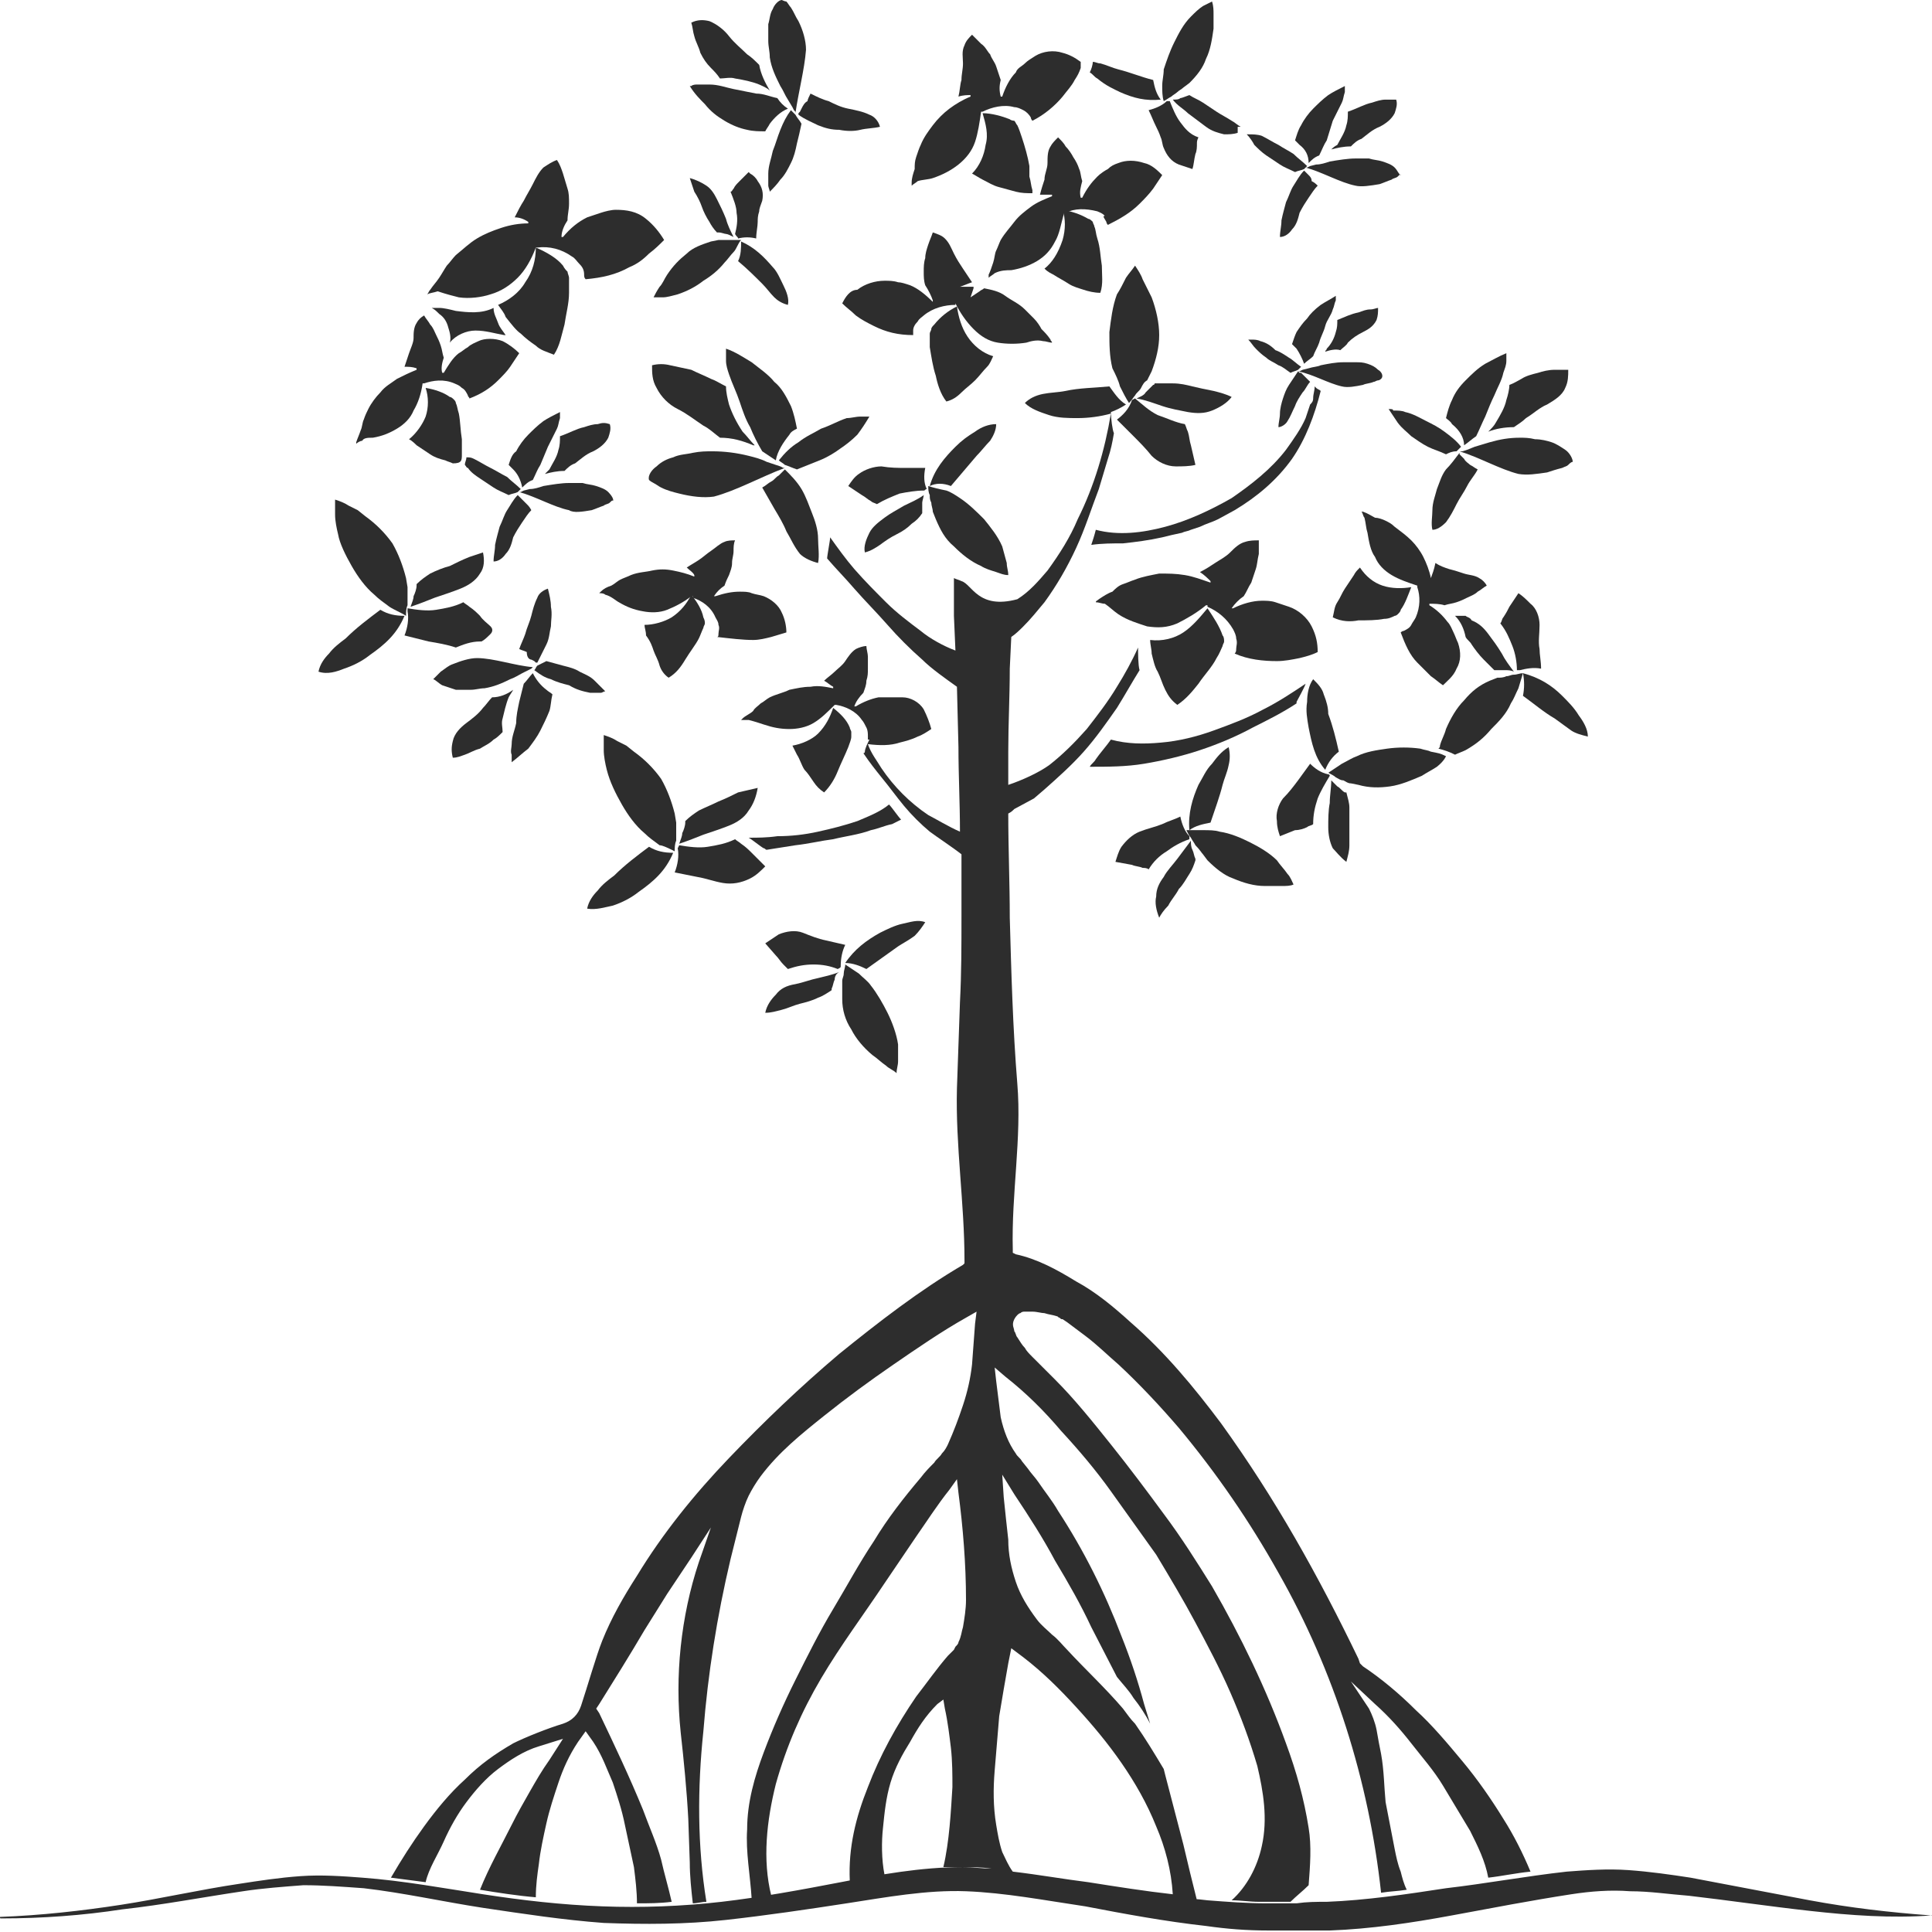 <?xml version="1.0" encoding="utf-8"?>
<!-- Generator: Adobe Illustrator 23.0.0, SVG Export Plug-In . SVG Version: 6.00 Build 0)  -->
<svg version="1.1" id="Layer_1" xmlns="http://www.w3.org/2000/svg" xmlns:xlink="http://www.w3.org/1999/xlink" x="0px" y="0px"
	 viewBox="0 0 128 128" style="enable-background:new 0 0 128 128;" xml:space="preserve">
<style type="text/css">
	.st0{fill:#2D2D2D;}
</style>
<g>
	<path class="st0" d="M61.8,11.8c0.6-0.2,1.2-0.5,1.7-0.9c0.5-0.4,0.9-0.9,1.1-1.5c0.2-0.6,0.3-1.3,0.4-2c0,0,0,0,0.1,0c0,0,0,0,0,0
		c0,0,0,0,0,0c0,0,0,0,0,0c0.6-0.3,1.4-0.5,2.1-0.3c0.2,0,0.4,0.1,0.6,0.2c0.2,0.1,0.4,0.3,0.5,0.5C68.3,7.9,68.4,8,68.4,8
		c0.8-0.4,1.5-1,2-1.6C70.7,6,71,5.7,71.2,5.3c0.2-0.3,0.3-0.5,0.4-0.8c0-0.1,0-0.1,0-0.2l0-0.2l0,0c-0.4-0.3-0.8-0.5-1.2-0.6
		c-0.6-0.2-1.3-0.1-1.8,0.2c-0.3,0.2-0.5,0.3-0.7,0.5c-0.2,0.2-0.5,0.3-0.6,0.6c-0.4,0.4-0.7,1-0.9,1.6l0,0c0,0,0,0-0.1,0
		c0,0,0,0,0,0c-0.1-0.4-0.1-0.7,0-1.1c-0.1-0.3-0.2-0.6-0.3-0.9c-0.1-0.3-0.3-0.5-0.4-0.8c-0.2-0.2-0.3-0.5-0.6-0.7
		c-0.2-0.2-0.4-0.4-0.6-0.6c-0.2,0.2-0.4,0.4-0.5,0.7c-0.2,0.4-0.1,0.8-0.1,1.2c0,0.4-0.1,0.7-0.1,1.1c-0.1,0.3-0.1,0.7-0.2,1.1
		c0.3-0.1,0.6-0.1,0.8-0.1c0,0,0,0,0,0.1c0,0,0,0,0,0l0,0c-0.5,0.2-1,0.5-1.4,0.8c-0.4,0.3-0.8,0.7-1.1,1.1
		c-0.3,0.4-0.6,0.8-0.8,1.3c-0.1,0.2-0.2,0.5-0.3,0.8c-0.1,0.3-0.1,0.5-0.1,0.8l0,0l0,0c-0.1,0.3-0.2,0.6-0.2,0.9c0,0.1,0,0.1,0,0.2
		c0.1-0.1,0.3-0.2,0.4-0.3C61.1,11.9,61.5,11.9,61.8,11.8z"/>
	<path class="st0" d="M69.2,17.8c0.2,0.2,0.4,0.3,0.6,0.4c0.3,0.2,0.7,0.4,1,0.6c0.3,0.2,0.7,0.3,1,0.4c0.3,0.1,0.7,0.2,1.1,0.2
		c0.2-0.6,0.1-1.2,0.1-1.8c-0.1-0.6-0.1-1.2-0.3-1.8c-0.1-0.3-0.1-0.6-0.2-0.8c0-0.1-0.1-0.2-0.1-0.3c-0.1-0.1-0.2-0.2-0.3-0.2
		c-0.5-0.3-1.1-0.5-1.7-0.6c0.2,0.6,0.2,1.3,0,2C70.1,16.8,69.7,17.4,69.2,17.8z"/>
	<path class="st0" d="M73.3,14.7c0,0.1,0.1,0.2,0.1,0.2c0.8-0.4,1.5-0.8,2.1-1.4c0.3-0.3,0.6-0.6,0.9-1c0.2-0.3,0.4-0.6,0.6-0.9
		c-0.3-0.3-0.7-0.7-1.2-0.8c-0.6-0.2-1.2-0.2-1.7,0c-0.3,0.1-0.5,0.2-0.7,0.4c-0.2,0.1-0.5,0.3-0.7,0.5c-0.4,0.4-0.7,0.8-1,1.4l0,0
		c0,0,0,0-0.1,0c0,0,0,0,0,0c-0.1-0.4,0-0.7,0.1-1.1c-0.1-0.3-0.1-0.6-0.2-0.8c-0.1-0.3-0.2-0.5-0.4-0.8c-0.1-0.2-0.3-0.5-0.5-0.7
		c-0.1-0.2-0.3-0.4-0.5-0.6c-0.2,0.2-0.4,0.4-0.5,0.6c-0.2,0.3-0.2,0.7-0.2,1.1c0,0.4-0.2,0.7-0.2,1.1c-0.1,0.3-0.2,0.6-0.3,1
		c0.3,0,0.5,0,0.8,0c0,0,0,0,0,0.1c0,0,0,0,0,0l0,0c-0.5,0.2-1,0.4-1.4,0.7c-0.4,0.3-0.8,0.6-1.1,1c-0.3,0.4-0.6,0.7-0.9,1.2
		c-0.1,0.2-0.2,0.5-0.3,0.7c-0.1,0.2-0.1,0.5-0.2,0.8l0,0l0,0c-0.1,0.3-0.2,0.6-0.3,0.8c0,0.1,0,0.1,0,0.2c0.1-0.1,0.3-0.2,0.4-0.3
		c0.4-0.2,0.8-0.2,1.1-0.2c0.6-0.1,1.2-0.3,1.7-0.6c0.5-0.3,0.9-0.7,1.2-1.3c0.3-0.5,0.4-1.2,0.6-1.9c0,0,0,0,0.1,0c0,0,0,0,0,0
		c0,0,0,0,0,0c0,0,0,0,0,0c0.6-0.3,1.3-0.3,2.1-0.1c0.2,0.1,0.3,0.1,0.5,0.3C73,14.3,73.2,14.5,73.3,14.7z"/>
	<path class="st0" d="M62.7,26.6c0.4-0.1,0.7-0.3,1-0.6c0.3-0.3,0.6-0.5,0.9-0.8c0.3-0.3,0.5-0.6,0.8-0.9c0.2-0.2,0.3-0.5,0.4-0.7
		c-0.7-0.2-1.3-0.7-1.7-1.3c-0.4-0.6-0.6-1.3-0.7-2l0,0c-0.6,0.3-1.1,0.7-1.5,1.2c-0.1,0.1-0.2,0.2-0.2,0.3c0,0.1-0.1,0.2-0.1,0.3
		c0,0.3,0,0.6,0,0.9c0.1,0.6,0.2,1.3,0.4,1.9C62.1,25.4,62.3,26.1,62.7,26.6z"/>
	<path class="st0" d="M55.8,20.1c0.3,0.3,0.6,0.5,0.9,0.8c0.4,0.3,0.8,0.5,1.2,0.7c0.8,0.4,1.6,0.6,2.6,0.6c0-0.1,0-0.2,0-0.3
		c0-0.2,0.1-0.4,0.3-0.6c0.1-0.2,0.3-0.3,0.4-0.4c0.6-0.5,1.4-0.7,2.1-0.7c0,0,0,0,0,0c0,0,0,0,0,0c0,0,0-0.1,0-0.1c0,0,0,0,0,0
		c0.3,0.6,0.7,1.2,1.2,1.7c0.5,0.5,1,0.8,1.6,0.9c0.6,0.1,1.3,0.1,1.9,0c0.3-0.1,0.7-0.2,1.1-0.1c0.2,0,0.4,0.1,0.6,0.1
		c0-0.1-0.1-0.1-0.1-0.2c-0.2-0.3-0.4-0.5-0.6-0.7l0,0l0,0c-0.1-0.2-0.3-0.5-0.5-0.7c-0.2-0.2-0.4-0.4-0.6-0.6
		c-0.4-0.4-0.9-0.6-1.3-0.9c-0.4-0.3-0.9-0.4-1.4-0.5c-0.1,0.1-0.2,0.1-0.3,0.2l-0.6,0.4l0.2-0.6c0,0,0-0.1,0-0.1
		c-0.3,0-0.6,0-0.9,0l0,0c0,0,0,0,0,0c0,0,0,0,0,0c0.3-0.1,0.5-0.2,0.8-0.3c-0.2-0.3-0.4-0.6-0.6-0.9c-0.2-0.3-0.4-0.6-0.6-1
		c-0.2-0.4-0.3-0.7-0.6-1c-0.2-0.2-0.5-0.3-0.8-0.4c-0.1,0.3-0.2,0.5-0.3,0.8c-0.1,0.3-0.2,0.6-0.2,0.9c-0.1,0.3-0.1,0.6-0.1,0.9
		c0,0.3,0,0.6,0.1,0.9c0.2,0.3,0.4,0.7,0.5,1c0,0,0,0.1,0,0.1c0,0,0,0,0,0l0,0c-0.5-0.5-1-0.9-1.5-1.1c-0.3-0.1-0.6-0.2-0.8-0.2
		c-0.3-0.1-0.6-0.1-0.9-0.1c-0.6,0-1.3,0.2-1.8,0.6C56.3,19.2,56,19.7,55.8,20.1z"/>
	<path class="st0" d="M77.1,6.7c0.2-0.1,0.3-0.2,0.5-0.3c0.1-0.1,0.3-0.2,0.4-0.3c0.1-0.1,0.3-0.2,0.4-0.3l0.4-0.3
		c0.5-0.5,0.9-1,1.1-1.6c0.3-0.6,0.4-1.3,0.5-2c0-0.3,0-0.7,0-1c0-0.2,0-0.5-0.1-0.8c-0.2,0.1-0.4,0.2-0.6,0.3
		c-0.3,0.2-0.5,0.4-0.8,0.7c-0.5,0.5-0.8,1.1-1.1,1.7c-0.3,0.6-0.5,1.2-0.7,1.8C77.1,5,77,5.3,77,5.7C77,6,77,6.4,77.1,6.7
		C77.1,6.7,77.1,6.7,77.1,6.7z"/>
	<path class="st0" d="M78.8,6.3C78.8,6.4,78.8,6.4,78.8,6.3c-0.3,0.1-0.5,0.2-0.6,0.2c-0.1,0.1-0.3,0.1-0.5,0.1
		C78,7,78.4,7.2,78.7,7.5c0.4,0.3,0.8,0.6,1.2,0.9c0.4,0.3,0.8,0.4,1.2,0.5c0.3,0,0.6,0,0.9-0.1c0,0,0,0,0,0L82,8.4l0.2,0
		C82,8.3,81.8,8.1,81.6,8c-0.3-0.2-0.7-0.4-1-0.6c-0.3-0.2-0.6-0.4-0.9-0.6C79.4,6.6,79.1,6.5,78.8,6.3z"/>
	<path class="st0" d="M74.2,6.1c0.9,0.4,1.7,0.6,2.7,0.5c-0.3-0.4-0.4-0.8-0.5-1.3c-0.8-0.2-1.5-0.5-2.3-0.7
		c-0.4-0.1-0.8-0.3-1.2-0.4c-0.2,0-0.3-0.1-0.5-0.1c0,0.2-0.1,0.5-0.2,0.7c0.2,0.1,0.3,0.3,0.5,0.4C73.3,5.7,73.8,5.9,74.2,6.1z"/>
	<path class="st0" d="M78.2,8.1c-0.3-0.4-0.5-0.9-0.7-1.4c-0.1,0-0.1,0-0.2,0C77,7,76.5,7.2,76.1,7.3c0.2,0.4,0.3,0.7,0.5,1.1
		c0.1,0.2,0.2,0.4,0.3,0.7c0.1,0.2,0.1,0.5,0.2,0.7c0.2,0.5,0.5,0.9,1,1.1c0.3,0.1,0.6,0.2,0.9,0.3c0.1-0.3,0.1-0.6,0.2-1
		c0.1-0.2,0.1-0.5,0.1-0.7c0-0.1,0-0.2,0.1-0.4C78.8,8.9,78.5,8.5,78.2,8.1z"/>
	<path class="st0" d="M64.4,11.5c0.2,0.1,0.5,0.3,0.7,0.4c0.4,0.2,0.7,0.4,1.1,0.5c0.4,0.1,0.7,0.2,1.1,0.3c0.4,0.1,0.7,0.1,1.1,0.1
		c0-0.1,0-0.1,0-0.2c-0.1-0.3-0.1-0.6-0.2-0.9c0-0.2,0-0.4,0-0.5c0-0.1,0-0.1,0-0.2c-0.1-0.6-0.3-1.3-0.5-1.9
		c-0.1-0.3-0.2-0.6-0.3-0.8c-0.1-0.1-0.1-0.2-0.2-0.3C67.2,8,67,8,66.9,7.9c-0.5-0.2-1.2-0.4-1.8-0.4h0c0.2,0.7,0.4,1.4,0.2,2.1
		C65.2,10.3,64.9,11,64.4,11.5z"/>
	<path class="st0" d="M43.3,19.7c0.2,0,0.4,0,0.6,0c0.3,0,0.6-0.1,1-0.2c0.6-0.2,1.2-0.5,1.7-0.9c0.5-0.3,1-0.7,1.4-1.2
		c0.2-0.2,0.4-0.5,0.6-0.7c0.2-0.2,0.3-0.6,0.5-0.8c0,0,0,0,0,0c-0.2,0-0.3,0-0.5,0c-0.2,0-0.3,0-0.5,0c-0.2,0-0.3,0-0.5,0l-0.5,0.1
		c-0.6,0.2-1.2,0.4-1.6,0.8c-0.5,0.4-0.9,0.8-1.3,1.4c-0.2,0.3-0.3,0.6-0.5,0.8C43.5,19.3,43.4,19.5,43.3,19.7z"/>
	<path class="st0" d="M48.9,15.8c0.4-0.1,0.8-0.1,1.2,0c0-0.4,0.1-0.8,0.1-1.1c0-0.2,0-0.4,0.1-0.7c0-0.2,0.1-0.4,0.2-0.7
		c0.1-0.5,0-0.9-0.3-1.3c-0.1-0.2-0.3-0.4-0.5-0.5c0,0-0.1-0.1-0.1-0.1c-0.2,0.2-0.4,0.4-0.6,0.6c-0.2,0.2-0.3,0.3-0.4,0.5
		c-0.1,0.1-0.1,0.2-0.2,0.2c0.2,0.5,0.4,1,0.4,1.4c0.1,0.5,0,1-0.1,1.4C48.8,15.7,48.9,15.7,48.9,15.8z"/>
	<path class="st0" d="M56.4,68.2c0.3,0.6,0.8,1.2,1.4,1.7c0.3,0.2,0.6,0.5,0.9,0.7c0.2,0.2,0.5,0.3,0.7,0.5c0-0.3,0.1-0.5,0.1-0.8
		c0-0.4,0-0.8,0-1.1c-0.1-0.7-0.4-1.5-0.7-2.1c-0.3-0.6-0.7-1.3-1.1-1.8c-0.2-0.3-0.5-0.5-0.8-0.8c-0.3-0.2-0.6-0.4-0.9-0.6
		c0,0,0,0,0,0c0,0.2-0.1,0.4-0.1,0.6c0,0.2-0.1,0.3-0.1,0.5c0,0.2,0,0.4,0,0.6l0,0.6C55.8,66.9,56,67.6,56.4,68.2z"/>
	<path class="st0" d="M48,8c0.5,0.3,1,0.5,1.5,0.6c0.4,0.1,0.8,0.1,1.2,0.1c0.1-0.2,0.2-0.3,0.3-0.5c0.3-0.4,0.7-0.8,1.2-1
		c-0.3-0.2-0.5-0.4-0.7-0.7c-0.5-0.1-0.9-0.3-1.4-0.3c-0.5-0.1-1-0.2-1.5-0.3c-0.5-0.1-1-0.3-1.6-0.3c-0.3,0-0.5,0-0.8,0
		c-0.1,0-0.3,0-0.4,0.1l-0.1,0c0.3,0.5,0.7,0.9,1,1.2C47.1,7.4,47.5,7.7,48,8z"/>
	<path class="st0" d="M53.1,7.2L53,7.4l-0.1,0.1l0,0.1l0,0c0.4,0.3,0.9,0.5,1.3,0.7c0.5,0.2,0.9,0.3,1.4,0.3c0.5,0.1,1,0.1,1.4,0
		c0.4-0.1,0.9-0.1,1.3-0.2c-0.1-0.4-0.4-0.7-0.7-0.8c-0.4-0.2-0.9-0.3-1.4-0.4c-0.5-0.1-0.9-0.3-1.3-0.5c-0.4-0.1-0.8-0.3-1.2-0.5
		c-0.1,0.2-0.2,0.4-0.2,0.5C53.3,6.8,53.2,7,53.1,7.2z"/>
	<path class="st0" d="M51.7,11.9c0.3-0.3,0.5-0.7,0.7-1.1c0.2-0.4,0.3-0.8,0.4-1.3c0.1-0.4,0.2-0.8,0.3-1.3
		c-0.1-0.2-0.3-0.4-0.4-0.6c-0.1-0.1-0.2-0.2-0.3-0.3c-0.3,0.4-0.5,0.8-0.7,1.3c-0.2,0.5-0.3,0.9-0.5,1.4c-0.1,0.5-0.3,1-0.3,1.5
		c0,0.3,0,0.5,0,0.8c0,0.1,0.1,0.3,0.1,0.4C51.2,12.5,51.5,12.2,51.7,11.9z"/>
	<path class="st0" d="M47.1,25.1c-0.4-0.2-0.9-0.4-1.3-0.6c-0.5-0.1-0.9-0.2-1.4-0.3c-0.4-0.1-0.8-0.1-1.2,0c0,0.5,0,1,0.3,1.5
		c0.3,0.6,0.8,1.1,1.4,1.4c0.6,0.3,1.1,0.7,1.7,1.1c0.4,0.2,0.7,0.5,1.1,0.8c0.8,0,1.5,0.2,2.2,0.5c0,0,0.1,0,0.1,0
		c-0.3-0.3-0.5-0.6-0.8-0.9c-0.4-0.6-0.7-1.2-0.9-1.8c-0.1-0.4-0.2-0.8-0.2-1.2C47.7,25.4,47.4,25.2,47.1,25.1z"/>
	<path class="st0" d="M43.3,32c0.2,0.1,0.3,0.2,0.5,0.3c0.4,0.2,0.8,0.3,1.2,0.4c0.8,0.2,1.6,0.3,2.3,0.2c1.5-0.4,3.1-1.3,4.7-1.9
		c0,0,0,0,0,0c0,0,0,0,0,0l-0.1,0l-0.2-0.1l-0.3-0.1l-0.6-0.2c-0.4-0.2-0.8-0.3-1.2-0.4c-0.8-0.2-1.6-0.3-2.4-0.3
		c-0.4,0-0.8,0-1.3,0.1c-0.4,0.1-0.9,0.1-1.3,0.3c-0.4,0.1-0.8,0.3-1.1,0.6c-0.3,0.2-0.6,0.6-0.5,0.9C43,31.8,43.1,31.9,43.3,32z"/>
	<path class="st0" d="M30.4,19.7c0.7,0.1,1.5,0,2.1-0.2c0.7-0.2,1.3-0.6,1.8-1.1c0.5-0.5,0.9-1.2,1.2-2c0,0,0,0,0.1,0c0,0,0,0,0,0
		c0,0,0,0,0,0c0,0,0,0,0,0c0.8-0.1,1.6,0.1,2.3,0.6c0.2,0.1,0.3,0.3,0.5,0.5c0.2,0.2,0.3,0.4,0.3,0.7c0,0.1,0,0.2,0.1,0.3
		c1.1-0.1,2-0.3,2.9-0.8c0.5-0.2,0.9-0.5,1.3-0.9c0.4-0.3,0.7-0.6,1-0.9c-0.3-0.5-0.7-1-1.2-1.4c-0.6-0.5-1.3-0.6-2-0.6
		c-0.3,0-0.7,0.1-1,0.2c-0.3,0.1-0.6,0.2-0.9,0.3c-0.6,0.3-1.1,0.7-1.6,1.3l0,0c0,0,0,0-0.1,0c0,0,0,0,0,0c0-0.4,0.2-0.8,0.4-1.1
		c0-0.4,0.1-0.7,0.1-1.1c0-0.4,0-0.7-0.1-1c-0.1-0.3-0.2-0.7-0.3-1c-0.1-0.3-0.2-0.6-0.4-0.9c-0.3,0.1-0.6,0.3-0.9,0.5
		c-0.3,0.3-0.5,0.7-0.7,1.1c-0.2,0.4-0.4,0.7-0.6,1.1c-0.2,0.3-0.4,0.7-0.6,1.1c0.3,0,0.6,0.1,0.9,0.3c0,0,0,0,0,0.1c0,0,0,0,0,0
		l0,0c-0.6,0-1.2,0.1-1.8,0.3c-0.6,0.2-1.1,0.4-1.6,0.7c-0.5,0.3-0.9,0.7-1.4,1.1c-0.2,0.2-0.4,0.5-0.6,0.7
		c-0.2,0.3-0.3,0.5-0.5,0.8l0,0l0,0c-0.2,0.3-0.4,0.5-0.6,0.8c-0.1,0.1-0.1,0.2-0.2,0.3c0.2-0.1,0.4-0.1,0.7-0.2
		C29.6,19.5,30,19.6,30.4,19.7z"/>
	<path class="st0" d="M48.1,23.4c0,0.2,0,0.3,0,0.5c0,0.3,0.1,0.6,0.2,0.9c0.2,0.6,0.5,1.2,0.7,1.8c0.2,0.6,0.4,1.2,0.7,1.7
		c0.2,0.5,0.5,1.1,0.8,1.6c0.3,0.2,0.6,0.4,0.9,0.6c0.1-0.6,0.5-1.2,0.9-1.7c0.1-0.2,0.3-0.3,0.5-0.4c-0.1-0.5-0.2-1-0.4-1.5
		c-0.3-0.6-0.6-1.2-1.1-1.6c-0.4-0.5-1-0.9-1.5-1.3c-0.5-0.3-1.1-0.7-1.7-0.9C48.1,23.2,48.1,23.3,48.1,23.4z"/>
	<path class="st0" d="M48.1,23C48.1,23,48.1,23,48.1,23C48.1,23,48.1,23,48.1,23C48.1,23,48.1,23,48.1,23z"/>
	<path class="st0" d="M51.4,65.9c-0.3,0.3-0.6,0.7-0.7,1.2c0.4,0,0.7-0.1,1.1-0.2c0.4-0.1,0.8-0.3,1.2-0.4c0.4-0.1,0.8-0.2,1.2-0.4
		c0.3-0.1,0.6-0.3,0.9-0.5c0,0,0-0.1,0-0.1c0.1-0.2,0.1-0.4,0.2-0.6c0-0.2,0.1-0.4,0.3-0.5c-0.5,0.2-1,0.3-1.4,0.4
		c-0.5,0.1-1,0.3-1.5,0.4C52.1,65.3,51.7,65.5,51.4,65.9z"/>
	<path class="st0" d="M54.2,37.3c0.1-0.5,0-1.1,0-1.6c0-0.6-0.2-1.2-0.4-1.7c-0.2-0.5-0.4-1.1-0.7-1.6c-0.3-0.5-0.7-0.9-1.1-1.3l0,0
		l-0.1,0.1l-0.1,0.1l-0.2,0.2c-0.2,0.1-0.3,0.3-0.5,0.4c-0.2,0.1-0.4,0.3-0.6,0.4l0.8,1.4c0.3,0.5,0.6,1,0.8,1.5
		c0.3,0.5,0.5,1,0.9,1.5C53.3,37,53.8,37.2,54.2,37.3z"/>
	<path class="st0" d="M55.7,64c0-0.5,0.1-1,0.3-1.4c-0.4-0.1-0.9-0.2-1.3-0.3c-0.5-0.1-1-0.3-1.5-0.5c-0.5-0.2-1.1-0.1-1.6,0.1
		c-0.3,0.2-0.6,0.4-0.9,0.6l0.7,0.8c0.2,0.2,0.3,0.4,0.5,0.6c0.1,0.1,0.2,0.2,0.3,0.3c0.6-0.2,1.1-0.3,1.7-0.3
		c0.6,0,1.1,0.1,1.6,0.3C55.7,64.1,55.7,64.1,55.7,64z"/>
	<path class="st0" d="M56.8,28.8c0.3-0.4,0.5-0.7,0.8-1.2c-0.2,0-0.4,0-0.6,0c-0.3,0-0.6,0.1-0.9,0.1c-0.6,0.2-1.1,0.5-1.7,0.7
		c-0.5,0.3-1,0.5-1.5,0.9c-0.5,0.3-0.9,0.7-1.3,1.2c0.1,0.1,0.3,0.2,0.4,0.3c0.3,0.1,0.5,0.2,0.8,0.3c0.5-0.2,1-0.4,1.5-0.6
		c0.5-0.2,1-0.5,1.4-0.8C56,29.5,56.4,29.2,56.8,28.8z"/>
	<path class="st0" d="M86.7,11.6l-0.2-0.2l-0.1-0.1l0,0l0,0c-0.3,0.3-0.5,0.7-0.7,1c-0.2,0.3-0.3,0.7-0.5,1.1
		c-0.1,0.4-0.2,0.7-0.3,1.2c0,0.4-0.1,0.7-0.1,1.1c0.3,0,0.6-0.2,0.8-0.5c0.3-0.3,0.4-0.7,0.5-1.1c0.2-0.4,0.4-0.7,0.6-1
		c0.2-0.3,0.4-0.6,0.6-0.8c-0.1-0.1-0.2-0.2-0.4-0.3C86.9,11.8,86.8,11.7,86.7,11.6z"/>
	<path class="st0" d="M86.7,10.8c0.2-0.2,0.4-0.4,0.7-0.5c0.2-0.4,0.3-0.7,0.5-1L88.3,8c0.2-0.4,0.4-0.8,0.6-1.2
		c0.1-0.2,0.1-0.4,0.2-0.7c0-0.1,0-0.2,0-0.3l0-0.1c-0.4,0.2-0.8,0.4-1.1,0.6c-0.4,0.3-0.7,0.6-1,0.9c-0.3,0.3-0.6,0.7-0.8,1.1
		C86,8.6,85.9,9,85.8,9.3c0.1,0.1,0.2,0.2,0.3,0.3C86.5,9.9,86.7,10.3,86.7,10.8z"/>
	<path class="st0" d="M89.1,5.6L89.1,5.6C89.1,5.6,89.1,5.6,89.1,5.6C89.1,5.6,89.1,5.6,89.1,5.6C89.1,5.6,89.1,5.6,89.1,5.6z"/>
	<path class="st0" d="M88.2,9.9c0.4-0.1,0.8-0.2,1.3-0.2c0.2-0.2,0.4-0.4,0.7-0.5c0.4-0.3,0.7-0.6,1.2-0.8c0.4-0.2,0.8-0.5,1-0.9
		c0.1-0.3,0.2-0.6,0.1-0.9c-0.2,0-0.5,0-0.7,0c-0.3,0-0.6,0.1-0.9,0.2c-0.5,0.1-1,0.4-1.6,0.6c0,0.3,0,0.6-0.1,0.9
		c-0.1,0.5-0.4,0.9-0.6,1.3C88.4,9.7,88.3,9.8,88.2,9.9z"/>
	<path class="st0" d="M83.9,10.3c0.3,0.2,0.6,0.4,0.9,0.6c0.3,0.2,0.6,0.3,1,0.5c0.2-0.1,0.4-0.1,0.6-0.2c0.1-0.1,0.2-0.2,0.2-0.2
		c-0.3-0.3-0.6-0.5-0.9-0.8c-0.3-0.2-0.7-0.4-1-0.6c-0.4-0.2-0.7-0.4-1.1-0.6c-0.3-0.1-0.6-0.1-0.9-0.1l0,0c0,0,0,0-0.1,0
		c0.2,0.2,0.4,0.5,0.5,0.7C83.3,9.8,83.6,10.1,83.9,10.3z"/>
	<path class="st0" d="M61.4,32.4c-0.2-0.4-0.2-0.9-0.1-1.4c-0.5,0-0.9,0-1.3,0c-0.5,0-1,0-1.6-0.1c-0.5,0-1.1,0.2-1.5,0.5
		c-0.3,0.2-0.5,0.5-0.7,0.8l0.9,0.6c0.2,0.1,0.4,0.3,0.6,0.4c0.1,0.1,0.2,0.1,0.4,0.2c0.5-0.3,1-0.5,1.5-0.7
		c0.5-0.1,1.1-0.2,1.6-0.2C61.3,32.5,61.3,32.4,61.4,32.4z"/>
	<path class="st0" d="M61.2,32.8c-0.4,0.3-0.9,0.5-1.3,0.7c-0.5,0.3-0.9,0.5-1.3,0.8c-0.4,0.3-0.8,0.6-1,1c-0.2,0.4-0.4,0.9-0.3,1.3
		c0.4-0.1,0.7-0.3,1-0.5c0.4-0.3,0.7-0.5,1.1-0.7c0.4-0.2,0.7-0.4,1-0.7c0.3-0.2,0.5-0.4,0.7-0.7c0,0,0-0.1,0-0.1c0-0.2,0-0.4,0-0.6
		C61.1,33.2,61.2,32.9,61.2,32.8z"/>
	<path class="st0" d="M92.4,11.1c-0.2-0.2-0.5-0.3-0.8-0.4c-0.3-0.1-0.6-0.1-0.9-0.2c-0.3,0-0.6,0-0.9,0c-0.5,0-1.1,0.1-1.7,0.2
		c-0.3,0.1-0.6,0.2-0.9,0.2l-0.4,0.1l-0.2,0.1l-0.1,0l0,0c1.1,0.3,2.3,1,3.3,1.2c0.4,0.1,1,0,1.6-0.1c0.3-0.1,0.5-0.2,0.8-0.3
		c0.1-0.1,0.3-0.1,0.4-0.2c0.1-0.1,0.2-0.2,0.2-0.1C92.7,11.6,92.6,11.3,92.4,11.1z"/>
	<path class="st0" d="M50.5,18.8c0.3,0.3,0.5,0.6,0.8,0.9c0.2,0.2,0.5,0.4,0.9,0.5c0.1-0.4-0.1-0.9-0.3-1.3
		c-0.2-0.4-0.4-0.9-0.7-1.2C50.6,17,50,16.4,49.1,16c0,0.4,0,0.9-0.2,1.3C49.5,17.8,50,18.3,50.5,18.8z"/>
	<path class="st0" d="M23.3,37.5c0.4,0.7,0.9,1.4,1.5,1.9c0.3,0.3,0.6,0.5,1,0.8c0.3,0.2,0.8,0.4,1.1,0.6c0,0,0,0,0,0
		c0-0.2,0-0.5,0.1-0.7c0-0.2,0-0.4,0-0.6c0-0.2,0-0.4,0-0.6l-0.1-0.6c-0.2-0.8-0.5-1.6-0.9-2.3c-0.5-0.7-1.1-1.3-1.8-1.8l-0.5-0.4
		c-0.2-0.1-0.4-0.2-0.6-0.3c-0.3-0.2-0.6-0.3-0.9-0.4c0,0.3,0,0.6,0,1c0,0.4,0.1,0.9,0.2,1.3C22.5,36,22.9,36.8,23.3,37.5z"/>
	<path class="st0" d="M22.8,44.3c0.6-0.2,1.2-0.5,1.7-0.9c1-0.7,1.8-1.4,2.3-2.6c-0.6,0-1.1-0.1-1.6-0.4c-0.8,0.6-1.6,1.2-2.3,1.9
		c-0.4,0.3-0.8,0.6-1.1,1c-0.3,0.3-0.6,0.7-0.7,1.2C21.7,44.7,22.3,44.5,22.8,44.3z"/>
	<path class="st0" d="M45.5,5.8C45.5,5.8,45.5,5.8,45.5,5.8C45.5,5.8,45.5,5.8,45.5,5.8C45.5,5.8,45.5,5.8,45.5,5.8z"/>
	<path class="st0" d="M33.7,46.2c0.1-0.2,0.2-0.3,0.3-0.5c-0.4,0.3-0.9,0.5-1.4,0.5c-0.2,0.2-0.4,0.5-0.6,0.7
		c-0.3,0.4-0.7,0.7-1.1,1c-0.4,0.3-0.8,0.7-0.9,1.2c-0.1,0.4-0.1,0.7,0,1.1c0.3,0,0.5-0.1,0.8-0.2c0.3-0.1,0.6-0.3,1-0.4
		c0.3-0.2,0.6-0.3,0.9-0.6c0.2-0.1,0.4-0.3,0.6-0.5c0-0.3-0.1-0.6,0-0.9C33.4,47.2,33.5,46.7,33.7,46.2z"/>
	<path class="st0" d="M74.1,40.7c0.6,0.4,1.3,0.6,1.9,0.8c0.7,0.1,1.3,0.1,2-0.2c0.6-0.3,1.3-0.7,1.9-1.2c0,0,0.1,0,0.1,0
		c0,0,0,0,0,0.1c0,0,0,0,0,0c0,0,0,0,0,0c0.7,0.3,1.3,0.8,1.7,1.5c0.1,0.2,0.2,0.4,0.2,0.6c0.1,0.3,0,0.5,0,0.7c0,0.1,0,0.2-0.1,0.3
		c0.9,0.4,1.9,0.5,2.8,0.5c0.5,0,1-0.1,1.5-0.2c0.4-0.1,0.8-0.2,1.2-0.4c0-0.6-0.1-1.1-0.4-1.7c-0.3-0.6-0.9-1.1-1.5-1.3
		c-0.3-0.1-0.6-0.2-0.9-0.3c-0.3-0.1-0.6-0.1-0.9-0.1c-0.6,0-1.3,0.2-1.9,0.5l0,0c0,0-0.1,0-0.1,0c0,0,0,0,0,0
		c0.2-0.3,0.5-0.6,0.8-0.8c0.2-0.3,0.3-0.6,0.5-0.9c0.1-0.3,0.2-0.6,0.3-0.9c0.1-0.3,0.1-0.6,0.2-1c0-0.3,0-0.6,0-0.9
		c-0.3,0-0.6,0-0.9,0.1c-0.4,0.1-0.7,0.4-1,0.7c-0.3,0.3-0.7,0.5-1,0.7c-0.3,0.2-0.6,0.4-1,0.6c0.3,0.2,0.5,0.4,0.7,0.6
		c0,0,0,0.1,0,0.1c0,0,0,0,0,0l0,0c-0.6-0.2-1.1-0.4-1.7-0.5c-0.6-0.1-1.1-0.1-1.7-0.1c-0.5,0.1-1.1,0.2-1.6,0.4
		c-0.3,0.1-0.5,0.2-0.8,0.3c-0.3,0.1-0.5,0.3-0.7,0.5l0,0l0,0c-0.3,0.1-0.6,0.3-0.9,0.5c-0.1,0.1-0.2,0.1-0.2,0.2
		c0.2,0,0.4,0.1,0.6,0.1C73.5,40.2,73.8,40.5,74.1,40.7z"/>
	<path class="st0" d="M39.1,45.9c0.2,0,0.5,0,0.7,0c0.1,0,0.2-0.1,0.3-0.1c-0.2-0.2-0.5-0.5-0.7-0.7c-0.3-0.3-0.6-0.4-1-0.6
		c-0.3-0.2-0.7-0.3-1.1-0.4c-0.4-0.1-0.7-0.2-1.1-0.3c-0.2,0.1-0.4,0.2-0.6,0.3c-0.1,0.1-0.1,0.2-0.2,0.3c0.4,0.3,0.7,0.5,1.1,0.6
		c0.4,0.2,0.8,0.3,1.2,0.4C38.2,45.7,38.6,45.8,39.1,45.9z"/>
	<path class="st0" d="M33.9,50.5C33.9,50.5,33.9,50.6,33.9,50.5C33.9,50.6,33.9,50.5,33.9,50.5C33.9,50.5,33.9,50.5,33.9,50.5
		L33.9,50.5z"/>
	<path class="st0" d="M34.5,22.1c0.3,0.3,0.7,0.6,1,0.8c0.3,0.3,0.7,0.4,1.2,0.6c0.4-0.6,0.5-1.3,0.7-2c0.1-0.7,0.3-1.4,0.3-2.1
		c0-0.3,0-0.7,0-1c0-0.1-0.1-0.3-0.1-0.4c-0.1-0.1-0.2-0.2-0.3-0.4c-0.4-0.5-1.1-0.9-1.8-1.2l0,0c0,0,0,0,0,0c0,0.8-0.2,1.6-0.7,2.3
		c-0.4,0.7-1.1,1.2-1.8,1.5c0.2,0.3,0.4,0.5,0.5,0.8C33.9,21.5,34.2,21.9,34.5,22.1z"/>
	<path class="st0" d="M99.9,23.3C99.8,23.3,99.8,23.3,99.9,23.3C99.8,23.3,99.8,23.3,99.9,23.3C99.8,23.3,99.8,23.3,99.9,23.3z"/>
	<path class="st0" d="M103.7,29.8c-0.3-0.2-0.6-0.4-0.9-0.5c-0.3-0.1-0.7-0.2-1.1-0.2c-0.4-0.1-0.7-0.1-1-0.1c-0.7,0-1.3,0.1-2,0.3
		c-0.3,0.1-0.7,0.2-1,0.3l-0.5,0.2l-0.3,0.1l-0.1,0l-0.1,0c1.3,0.4,2.7,1.2,3.9,1.5c0.6,0.1,1.2,0,1.9-0.1c0.3-0.1,0.6-0.2,1-0.3
		c0.2-0.1,0.3-0.1,0.4-0.2c0.1-0.1,0.2-0.2,0.3-0.2C104.2,30.4,104,30,103.7,29.8z"/>
	<path class="st0" d="M95.8,34.6c0.3-0.4,0.5-0.8,0.7-1.2c0.2-0.4,0.5-0.8,0.7-1.2c0.2-0.4,0.5-0.7,0.7-1.1
		c-0.2-0.1-0.3-0.2-0.5-0.3c-0.1-0.1-0.3-0.2-0.4-0.4l-0.2-0.2l-0.1-0.1l0-0.1l0,0c-0.3,0.4-0.6,0.8-0.9,1.1
		c-0.3,0.4-0.4,0.8-0.6,1.3c-0.1,0.4-0.3,0.9-0.3,1.4c0,0.4-0.1,0.9,0,1.3C95.2,35.1,95.5,34.9,95.8,34.6z"/>
	<path class="st0" d="M78.4,41.9c-0.6,0.4-1.4,0.6-2.2,0.5c0,0.3,0.1,0.6,0.1,0.9c0.1,0.4,0.2,0.9,0.4,1.2c0.2,0.4,0.3,0.8,0.5,1.2
		c0.2,0.4,0.4,0.7,0.8,1c0.6-0.4,1-0.9,1.4-1.4c0.4-0.6,0.9-1.1,1.2-1.7c0.2-0.3,0.3-0.6,0.4-0.8c0-0.1,0.1-0.2,0.1-0.3
		c0-0.1,0-0.3-0.1-0.4c-0.2-0.6-0.6-1.2-1-1.8l0,0c0,0,0,0,0,0C79.5,40.9,79,41.5,78.4,41.9z"/>
	<path class="st0" d="M99.1,28c-0.1,0.2-0.3,0.4-0.5,0.6c0.5-0.2,1.1-0.3,1.7-0.3c0.3-0.2,0.6-0.4,0.8-0.6c0.5-0.3,0.9-0.7,1.4-0.9
		c0.5-0.3,1-0.6,1.2-1.1c0.2-0.4,0.2-0.8,0.2-1.2c-0.3,0-0.6,0-0.9,0c-0.4,0-0.8,0.1-1.1,0.2c-0.4,0.1-0.8,0.2-1.1,0.4
		c-0.2,0.1-0.5,0.3-0.8,0.4c0,0.3-0.1,0.7-0.2,1C99.7,27,99.4,27.5,99.1,28z"/>
	<path class="st0" d="M35.2,43.7l0.2,0.1l0.1,0.1l0.1,0l0,0c0.2-0.4,0.4-0.8,0.6-1.2c0.2-0.4,0.2-0.8,0.3-1.2c0-0.4,0.1-0.8,0-1.3
		c0-0.4-0.1-0.8-0.2-1.2c-0.3,0.1-0.6,0.3-0.7,0.6c-0.2,0.4-0.3,0.8-0.4,1.2c-0.1,0.4-0.3,0.8-0.4,1.2c-0.1,0.3-0.3,0.7-0.4,1
		c0.2,0.1,0.3,0.1,0.5,0.2C34.9,43.6,35.1,43.7,35.2,43.7z"/>
	<path class="st0" d="M92,27.1c0.2,0.3,0.4,0.6,0.6,0.9c0.3,0.4,0.6,0.6,0.9,0.9c0.3,0.2,0.7,0.5,1.1,0.7c0.4,0.2,0.8,0.3,1.2,0.5
		c0.2-0.1,0.4-0.2,0.7-0.2c0.1-0.1,0.2-0.2,0.3-0.3c-0.3-0.4-0.7-0.7-1.1-1c-0.4-0.3-0.8-0.5-1.2-0.7c-0.4-0.2-0.9-0.5-1.4-0.6
		c-0.2-0.1-0.5-0.1-0.8-0.1C92.3,27.1,92.2,27.1,92,27.1z"/>
	<path class="st0" d="M97,29.5c0.3-0.2,0.5-0.4,0.8-0.6c0.2-0.4,0.4-0.9,0.6-1.3c0.2-0.5,0.4-1,0.6-1.4c0.2-0.5,0.5-1,0.6-1.5
		c0.1-0.3,0.2-0.5,0.2-0.8c0-0.1,0-0.3,0-0.4l0-0.1c-0.5,0.2-1,0.5-1.4,0.7c-0.5,0.3-0.9,0.7-1.3,1.1c-0.4,0.4-0.7,0.8-0.9,1.3
		c-0.2,0.4-0.3,0.8-0.4,1.2c0.1,0.1,0.3,0.2,0.4,0.4C96.7,28.5,97,29,97,29.5z"/>
	<path class="st0" d="M35.8,48.4c0.2-0.4,0.4-0.8,0.6-1.3c0.1-0.3,0.1-0.7,0.2-1.1c-0.1-0.1-0.3-0.2-0.4-0.3
		c-0.4-0.3-0.7-0.7-0.9-1.1c-0.2,0.2-0.4,0.5-0.6,0.7c-0.1,0.4-0.2,0.8-0.3,1.2c-0.1,0.5-0.2,0.9-0.2,1.4c-0.1,0.5-0.3,0.9-0.3,1.4
		c0,0.2-0.1,0.5,0,0.7c0,0.1,0,0.2,0,0.4l0,0.1c0.4-0.3,0.7-0.6,1.1-0.9C35.3,49.2,35.6,48.8,35.8,48.4z"/>
	<path class="st0" d="M34.9,33.4c-0.1-0.1-0.2-0.2-0.3-0.3l-0.2-0.2l-0.1-0.1l0,0l0,0c-0.3,0.3-0.5,0.7-0.7,1
		c-0.2,0.3-0.3,0.7-0.5,1.1c-0.1,0.4-0.2,0.7-0.3,1.2c0,0.4-0.1,0.7-0.1,1.1c0.3,0,0.6-0.2,0.8-0.5c0.3-0.3,0.4-0.7,0.5-1.1
		c0.2-0.4,0.4-0.7,0.6-1c0.2-0.3,0.4-0.6,0.6-0.8C35.1,33.6,35,33.5,34.9,33.4z"/>
	<path class="st0" d="M39.6,28.1c-0.3,0-0.6,0.1-0.9,0.2c-0.5,0.1-1,0.4-1.6,0.6c0,0.3,0,0.6-0.1,0.9c-0.1,0.5-0.4,0.9-0.6,1.3
		c-0.1,0.1-0.2,0.2-0.3,0.3c0.4-0.1,0.8-0.2,1.3-0.2c0.2-0.2,0.4-0.4,0.7-0.5c0.4-0.3,0.7-0.6,1.2-0.8c0.4-0.2,0.8-0.5,1-0.9
		c0.1-0.3,0.2-0.6,0.1-0.9C40.1,28,39.9,28,39.6,28.1z"/>
	<path class="st0" d="M29.3,45.4c0.3,0.1,0.6,0.2,0.9,0.3c0.3,0,0.6,0,1,0c0.3,0,0.6-0.1,0.9-0.1c0.6-0.1,1.1-0.3,1.7-0.6
		c0.3-0.1,0.6-0.3,0.8-0.4l0.4-0.2l0.2-0.1l0.1-0.1l0,0c-1.2-0.1-2.6-0.6-3.7-0.6c-0.5,0-1.1,0.2-1.6,0.4c-0.3,0.1-0.5,0.3-0.8,0.5
		c-0.1,0.1-0.2,0.2-0.3,0.3c-0.1,0.1-0.2,0.2-0.2,0.2C28.8,45,29.1,45.3,29.3,45.4z"/>
	<path class="st0" d="M39.2,33.8c0.3-0.1,0.5-0.2,0.8-0.3c0.1-0.1,0.3-0.1,0.4-0.2c0.1-0.1,0.2-0.2,0.2-0.1c0.1-0.1-0.1-0.4-0.3-0.6
		c-0.2-0.2-0.5-0.3-0.8-0.4c-0.3-0.1-0.6-0.1-0.9-0.2c-0.3,0-0.6,0-0.9,0c-0.5,0-1.1,0.1-1.7,0.2c-0.3,0.1-0.6,0.2-0.9,0.2l-0.4,0.1
		l-0.2,0.1l-0.1,0l0,0c1.1,0.3,2.3,1,3.3,1.2C38,34,38.6,33.9,39.2,33.8z"/>
	<path class="st0" d="M36.9,27.1C36.9,27.1,36.9,27.1,36.9,27.1L36.9,27.1C36.9,27.1,36.9,27.1,36.9,27.1
		C36.9,27.1,36.9,27.1,36.9,27.1z"/>
	<path class="st0" d="M30.2,20.6c-0.4-0.1-0.8-0.2-1.1-0.2c-0.2,0-0.4,0-0.5,0c0.2,0.1,0.3,0.2,0.5,0.4c0.3,0.2,0.5,0.5,0.6,0.9
		c0.1,0.3,0.2,0.7,0.1,1c0.4-0.5,1.1-0.8,1.7-0.8c0.7,0,1.3,0.2,1.9,0.3c0,0,0.1,0,0.1,0c-0.2-0.3-0.4-0.5-0.5-0.8
		c-0.1-0.3-0.3-0.6-0.3-1C31.9,20.8,31,20.7,30.2,20.6z"/>
	<path class="st0" d="M32.5,31c-0.4-0.2-0.7-0.4-1.1-0.6c-0.2-0.1-0.3-0.1-0.5-0.1c0,0.2-0.1,0.3-0.1,0.5c0.1,0.1,0.1,0.2,0.2,0.2
		c0.2,0.3,0.5,0.5,0.8,0.7c0.3,0.2,0.6,0.4,0.9,0.6c0.3,0.2,0.6,0.3,1,0.5c0.2-0.1,0.4-0.1,0.6-0.2c0.1-0.1,0.2-0.2,0.2-0.2
		c-0.3-0.3-0.6-0.5-0.9-0.8C33.2,31.4,32.9,31.2,32.5,31z"/>
	<path class="st0" d="M24.7,29c0.6-0.1,1.1-0.3,1.6-0.6c0.5-0.3,0.9-0.7,1.1-1.2c0.3-0.5,0.5-1.1,0.6-1.8c0,0,0,0,0.1,0c0,0,0,0,0,0
		c0,0,0,0,0,0c0,0,0,0,0,0c0.6-0.2,1.3-0.3,2,0c0.2,0.1,0.3,0.1,0.5,0.3c0.2,0.1,0.3,0.3,0.4,0.5c0,0.1,0.1,0.1,0.1,0.2
		c0.8-0.3,1.4-0.7,1.9-1.2c0.3-0.3,0.6-0.6,0.8-0.9c0.2-0.3,0.4-0.6,0.6-0.9c-0.3-0.3-0.7-0.6-1.1-0.8c-0.5-0.2-1.2-0.2-1.6,0
		c-0.2,0.1-0.5,0.2-0.7,0.4c-0.2,0.1-0.4,0.3-0.6,0.4c-0.4,0.3-0.7,0.8-1,1.3l0,0c0,0,0,0-0.1,0c0,0,0,0,0,0c-0.1-0.3,0-0.7,0.1-1
		c-0.1-0.3-0.1-0.5-0.2-0.8c-0.1-0.3-0.2-0.5-0.3-0.7c-0.1-0.2-0.2-0.5-0.4-0.7c-0.1-0.2-0.3-0.4-0.4-0.6c-0.2,0.1-0.4,0.3-0.5,0.5
		c-0.2,0.3-0.2,0.7-0.2,1c0,0.3-0.2,0.7-0.3,1c-0.1,0.3-0.2,0.6-0.3,0.9c0.3,0,0.5,0,0.8,0.1c0,0,0,0,0,0.1c0,0,0,0,0,0l0,0
		c-0.5,0.2-0.9,0.4-1.3,0.6c-0.4,0.3-0.8,0.5-1.1,0.9c-0.3,0.3-0.6,0.7-0.8,1.1c-0.1,0.2-0.2,0.4-0.3,0.7c-0.1,0.2-0.1,0.5-0.2,0.7
		l0,0l0,0c-0.1,0.3-0.2,0.5-0.3,0.8c0,0,0,0.1,0,0.1c0.1-0.1,0.3-0.2,0.4-0.2C24.1,29,24.4,29,24.7,29z"/>
	<path class="st0" d="M33.7,30.8c0.1,0.1,0.2,0.2,0.3,0.3c0.3,0.3,0.5,0.7,0.6,1.2c0.2-0.2,0.4-0.4,0.7-0.5c0.2-0.4,0.3-0.7,0.5-1
		l0.5-1.2c0.2-0.4,0.4-0.8,0.6-1.2c0.1-0.2,0.1-0.4,0.2-0.7c0-0.1,0-0.2,0-0.3l0-0.1c-0.4,0.2-0.8,0.4-1.1,0.6
		c-0.4,0.3-0.7,0.6-1,0.9c-0.3,0.3-0.6,0.7-0.8,1.1C33.9,30.1,33.8,30.5,33.7,30.8z"/>
	<path class="st0" d="M28.4,42.5c0.6,0.1,1.2,0.2,1.8,0.4c0,0,0,0,0,0c0.5-0.2,1-0.4,1.6-0.4c0,0,0.1,0,0.1,0
		c0.2-0.1,0.4-0.3,0.6-0.5c0.1-0.1,0.2-0.3,0-0.5c-0.2-0.2-0.5-0.4-0.7-0.7c-0.2-0.2-0.4-0.4-0.7-0.6c-0.1-0.1-0.3-0.2-0.4-0.3
		c-0.6,0.3-1.2,0.4-1.8,0.5c-0.6,0.1-1.3,0-1.9-0.1L27,40.5c0.1,0.5,0,1.1-0.2,1.6L28.4,42.5z"/>
	<path class="st0" d="M28.5,38c-0.3,0.2-0.6,0.4-0.9,0.7c0,0,0,0.1,0,0.1c0,0.2-0.1,0.5-0.2,0.7c0,0.2-0.1,0.4-0.2,0.7
		c0.6-0.2,1.1-0.4,1.6-0.6c0.6-0.2,1.2-0.4,1.7-0.6c0.5-0.2,1-0.5,1.3-1c0,0,0,0,0,0c0.3-0.4,0.3-0.9,0.2-1.4c0,0,0,0,0,0
		c-0.3,0.1-0.6,0.2-0.9,0.3c-0.5,0.2-0.9,0.4-1.3,0.6C29.4,37.6,28.9,37.8,28.5,38z"/>
	<path class="st0" d="M51,3.8c0.1,0.7,0.4,1.3,0.7,1.9c0.2,0.3,0.3,0.6,0.5,0.9l0.3,0.5l0.1,0.2l0.1,0.1l0,0.1
		c0.2-1.4,0.6-2.9,0.7-4.2c0-0.6-0.2-1.3-0.5-1.9c-0.2-0.3-0.3-0.6-0.5-0.9c-0.1-0.1-0.2-0.3-0.3-0.4C52,0.1,51.8,0,51.8,0
		c-0.2,0-0.5,0.3-0.6,0.6c-0.2,0.3-0.2,0.7-0.3,1c0,0.4,0,0.7,0,1.1C50.9,3.1,51,3.4,51,3.8z"/>
	<path class="st0" d="M47.5,13.2c-0.2-0.4-0.4-0.7-0.7-0.9c-0.3-0.2-0.7-0.4-1.1-0.5c0.1,0.3,0.2,0.6,0.3,0.9c0.2,0.3,0.4,0.7,0.5,1
		c0.1,0.3,0.3,0.7,0.5,1c0.1,0.2,0.3,0.5,0.5,0.7c0,0,0.1,0,0.1,0c0.2,0,0.4,0.1,0.5,0.1c0.1,0,0.3,0.1,0.5,0.2
		c-0.2-0.4-0.4-0.8-0.5-1.2C47.9,14,47.7,13.6,47.5,13.2z"/>
	<path class="st0" d="M46.4,3.5c0.2,0.4,0.4,0.7,0.7,1c0.2,0.2,0.4,0.4,0.6,0.7c0.3,0,0.7-0.1,1,0c0.6,0.1,1.1,0.2,1.6,0.4
		c0.2,0.1,0.5,0.2,0.7,0.4c-0.3-0.5-0.6-1.1-0.7-1.7C50,4,49.8,3.8,49.5,3.6c-0.4-0.4-0.8-0.7-1.2-1.2C48,2,47.5,1.6,47,1.4
		c-0.4-0.1-0.8-0.1-1.2,0.1c0.1,0.3,0.1,0.6,0.2,0.9C46.1,2.8,46.3,3.1,46.4,3.5z"/>
	<path class="st0" d="M27.1,29.1c0.2,0.1,0.4,0.3,0.5,0.4c0.3,0.2,0.6,0.4,0.9,0.6c0.3,0.2,0.6,0.3,1,0.4c0.2,0.1,0.3,0.1,0.5,0.2
		c0.6,0,0.6-0.2,0.6-0.6c0-0.3,0-0.6,0-1c-0.1-0.6-0.1-1.2-0.2-1.7c-0.1-0.3-0.1-0.5-0.2-0.7c0-0.1-0.1-0.2-0.1-0.2
		c-0.1-0.1-0.2-0.2-0.3-0.2c-0.4-0.3-1-0.5-1.6-0.6c0.2,0.6,0.2,1.3,0,1.9C28,28.1,27.6,28.7,27.1,29.1z"/>
	<path class="st0" d="M86.6,54.8c0.1-0.1,0.3-0.1,0.4-0.2c0-0.6,0.1-1.1,0.3-1.7c0.2-0.5,0.5-1,0.8-1.5c0-0.1-0.1-0.1-0.1-0.1
		c-0.5-0.1-0.9-0.4-1.2-0.7c-0.3,0.4-0.5,0.7-0.8,1.1c-0.3,0.4-0.6,0.8-1,1.2c-0.3,0.4-0.5,1-0.4,1.5c0,0.4,0.1,0.7,0.2,1l1-0.4
		C86.1,55,86.4,54.9,86.6,54.8z"/>
	<path class="st0" d="M91.3,24.5c-0.2-0.2-0.4-0.3-0.7-0.4c-0.3-0.1-0.5-0.1-0.8-0.1c-0.3,0-0.5,0-0.8,0c-0.5,0-1,0.1-1.5,0.2
		c-0.2,0.1-0.5,0.1-0.8,0.2l-0.4,0.1l-0.2,0.1l-0.1,0l0,0c1,0.2,2,0.8,2.9,1c0.4,0.1,0.9,0,1.4-0.1c0.2-0.1,0.5-0.1,0.7-0.2
		c0.1,0,0.2-0.1,0.3-0.1c0.1,0,0.2-0.1,0.2-0.1C91.7,24.9,91.5,24.6,91.3,24.5z"/>
	<path class="st0" d="M90,41.1c0.6,0,1.2,0,1.7-0.1c0.3,0,0.5-0.1,0.7-0.2c0.1,0,0.2-0.1,0.2-0.1c0.1-0.1,0.2-0.2,0.2-0.3
		c0.3-0.4,0.5-1,0.7-1.5c-0.6,0.1-1.3,0.1-1.9-0.1c-0.6-0.2-1.1-0.6-1.5-1.2c-0.2,0.2-0.3,0.3-0.4,0.5c-0.2,0.3-0.4,0.6-0.6,0.9
		c-0.2,0.3-0.3,0.6-0.5,0.9c-0.2,0.3-0.2,0.6-0.3,1C88.9,41.2,89.5,41.2,90,41.1z"/>
	<path class="st0" d="M73.6,49c-0.2,0.3-0.8,1-1,1.3c-0.1,0.2-0.3,0.3-0.4,0.5c1.2,0,2.4,0,3.6-0.2c1.2-0.2,2.5-0.5,3.7-0.9
		c1.2-0.4,2.4-0.9,3.5-1.5c1-0.5,2-1,2.9-1.6c0,0,0-0.1,0-0.1c0.1-0.2,0.5-0.9,0.6-1.2c-0.9,0.6-1.8,1.2-2.8,1.7
		c-1.1,0.6-2.2,1-3.3,1.4c-1.1,0.4-2.3,0.7-3.5,0.8C75.8,49.3,74.7,49.3,73.6,49z"/>
	<path class="st0" d="M90.8,20.5c-0.3,0-0.5,0.1-0.8,0.2c-0.5,0.1-0.9,0.3-1.4,0.5c0,0.3,0,0.5-0.1,0.8c-0.1,0.4-0.3,0.8-0.6,1.1
		c0,0.1-0.1,0.1-0.1,0.2c0.3-0.1,0.7-0.2,1-0.1c0.2-0.2,0.4-0.3,0.5-0.5c0.3-0.3,0.6-0.5,1-0.7c0.4-0.2,0.7-0.4,0.9-0.8
		c0.1-0.3,0.1-0.5,0.1-0.8C91.2,20.4,91,20.5,90.8,20.5z"/>
	<path class="st0" d="M88.4,19.6C88.4,19.6,88.4,19.5,88.4,19.6C88.4,19.6,88.4,19.6,88.4,19.6C88.4,19.6,88.4,19.6,88.4,19.6
		L88.4,19.6z"/>
	<path class="st0" d="M83.5,22.6c-0.2-0.1-0.4-0.1-0.6-0.1c-0.1,0-0.1,0-0.2,0c0.2,0.2,0.3,0.4,0.5,0.6c0.2,0.2,0.4,0.4,0.7,0.6
		c0.2,0.2,0.5,0.3,0.8,0.5c0.3,0.1,0.5,0.3,0.8,0.5c0.2-0.1,0.3-0.1,0.5-0.2c0.1-0.1,0.1-0.1,0.2-0.2c-0.3-0.2-0.6-0.5-0.8-0.6
		c-0.3-0.2-0.6-0.4-0.9-0.5C84.2,22.9,83.9,22.7,83.5,22.6z"/>
	<path class="st0" d="M86.1,24.7L86.1,24.7L86,24.6c-0.2,0.3-0.4,0.6-0.6,0.9c-0.2,0.3-0.3,0.6-0.4,0.9c-0.1,0.3-0.2,0.7-0.2,1
		c0,0.3-0.1,0.6-0.1,0.9c0.2,0,0.5-0.2,0.6-0.4c0.2-0.3,0.3-0.6,0.5-1c0.1-0.3,0.3-0.6,0.5-0.9c0.2-0.2,0.3-0.5,0.5-0.7
		c-0.1-0.1-0.2-0.2-0.3-0.3c-0.1-0.1-0.2-0.2-0.3-0.3L86.1,24.7z"/>
	<path class="st0" d="M86.6,21.1c-0.3,0.3-0.5,0.6-0.7,0.9c-0.1,0.2-0.2,0.5-0.3,0.8c0.1,0.1,0.2,0.2,0.3,0.3c0.2,0.3,0.4,0.7,0.5,1
		c0.2-0.2,0.4-0.3,0.6-0.5c0.1-0.3,0.3-0.6,0.4-0.9c0.1-0.4,0.3-0.7,0.4-1.1c0.1-0.4,0.4-0.7,0.5-1.1c0.1-0.2,0.1-0.4,0.2-0.6
		c0-0.1,0-0.2,0-0.3l0,0c-0.3,0.2-0.7,0.4-1,0.6C87.1,20.5,86.8,20.8,86.6,21.1z"/>
	<path class="st0" d="M97.1,40.8c-0.2,0-0.5,0-0.7,0c0.4,0.4,0.6,0.9,0.7,1.4c0.1,0.2,0.3,0.3,0.4,0.5c0.2,0.3,0.5,0.7,0.8,1
		c0.2,0.2,0.5,0.5,0.7,0.7c0,0,0.1,0,0.1,0c0.2,0,0.4,0,0.6,0c0.2,0,0.4,0,0.6,0.1c-0.3-0.4-0.6-0.8-0.8-1.2
		c-0.3-0.5-0.6-0.9-0.9-1.3c-0.3-0.4-0.6-0.7-1.1-0.9C97.4,40.9,97.2,40.9,97.1,40.8z"/>
	<path class="st0" d="M96.4,50c0.2-0.1,0.5-0.2,0.7-0.3c0.7-0.4,1.2-0.8,1.7-1.4c0.5-0.5,1-1,1.3-1.7c0.2-0.3,0.3-0.6,0.5-1
		c0.1-0.3,0.2-0.7,0.3-1c0,0,0,0,0,0c-0.2,0-0.4,0.1-0.6,0.1c-0.2,0-0.3,0.1-0.5,0.1c-0.2,0.1-0.4,0.1-0.6,0.1l-0.5,0.2
		c-0.7,0.3-1.2,0.7-1.7,1.3c-0.5,0.5-0.9,1.2-1.2,1.9c-0.1,0.4-0.3,0.7-0.4,1.1c0,0.1,0,0.1-0.1,0.2C95.7,49.7,96,49.8,96.4,50
		L96.4,50z"/>
	<path class="st0" d="M94.8,38.3c-0.1-0.5-0.3-1-0.5-1.4c-0.2-0.4-0.5-0.8-0.8-1.1c-0.3-0.3-0.7-0.6-1.1-0.9
		c-0.2-0.2-0.4-0.3-0.6-0.4c-0.2-0.1-0.5-0.2-0.7-0.2l0,0l0,0c-0.2-0.1-0.5-0.3-0.8-0.4c0,0-0.1,0-0.1,0c0.1,0.1,0.1,0.3,0.2,0.4
		c0.1,0.4,0.1,0.7,0.2,1c0.1,0.6,0.2,1.2,0.5,1.6c0.2,0.5,0.6,0.9,1.1,1.2c0.5,0.3,1.1,0.5,1.7,0.7c0,0,0,0,0,0.1c0,0,0,0,0,0
		c0,0,0,0,0,0c0,0,0,0,0,0c0.2,0.6,0.2,1.3-0.1,2c-0.1,0.2-0.2,0.3-0.3,0.5c-0.1,0.2-0.3,0.3-0.5,0.4c-0.1,0-0.2,0.1-0.2,0.1
		c0.3,0.8,0.6,1.5,1.1,2c0.3,0.3,0.6,0.6,0.9,0.9c0.3,0.2,0.5,0.4,0.8,0.6c0.3-0.3,0.7-0.6,0.9-1.1c0.3-0.5,0.3-1.1,0.1-1.7
		c-0.1-0.2-0.2-0.5-0.3-0.7c-0.1-0.2-0.2-0.5-0.4-0.7c-0.3-0.4-0.7-0.8-1.2-1.1l0,0c0,0,0,0,0-0.1c0,0,0,0,0,0c0.3,0,0.7,0,1,0.1
		c0.3-0.1,0.5-0.1,0.8-0.2c0.3-0.1,0.5-0.2,0.7-0.3c0.2-0.1,0.5-0.2,0.7-0.4c0.2-0.1,0.4-0.3,0.6-0.4c-0.1-0.2-0.3-0.4-0.5-0.5
		c-0.3-0.2-0.7-0.2-1-0.3c-0.3-0.1-0.6-0.2-1-0.3c-0.3-0.1-0.6-0.2-0.9-0.4C95,37.8,94.9,38,94.8,38.3
		C94.9,38.3,94.8,38.3,94.8,38.3C94.8,38.3,94.8,38.3,94.8,38.3L94.8,38.3z"/>
	<path class="st0" d="M60.6,62c0.3-0.3,0.5-0.6,0.7-0.9c-0.5-0.2-1,0-1.5,0.1c-0.5,0.1-1.1,0.4-1.5,0.6c-0.9,0.5-1.7,1.1-2.3,2
		c0.5,0,1,0.2,1.4,0.4c0.7-0.5,1.4-1,2.1-1.5C59.8,62.5,60.2,62.3,60.6,62z"/>
	<path class="st0" d="M87.7,46c-0.1-0.4-0.4-0.7-0.7-1c-0.3,0.4-0.4,1-0.4,1.5c-0.1,0.6,0,1.1,0.1,1.7c0.2,1,0.4,2,1.1,2.8
		c0.2-0.5,0.5-0.9,0.9-1.2c-0.2-0.9-0.4-1.7-0.7-2.5C88,46.9,87.9,46.5,87.7,46z"/>
	<path class="st0" d="M43.3,43.1c0.1,0.3,0.3,0.6,0.4,1c0.1,0.3,0.3,0.6,0.6,0.8c0.5-0.3,0.8-0.7,1.1-1.2c0.3-0.5,0.7-1,0.9-1.4
		c0.1-0.2,0.2-0.5,0.3-0.7c0-0.1,0.1-0.2,0.1-0.3c0-0.1,0-0.2-0.1-0.4c-0.1-0.5-0.4-1-0.8-1.5c-0.3,0.6-0.7,1.1-1.3,1.5
		c-0.5,0.3-1.2,0.5-1.8,0.5c0,0.2,0.1,0.4,0.1,0.7C43.1,42.5,43.2,42.8,43.3,43.1z"/>
	<path class="st0" d="M49.9,42.4c0.4,0,0.8-0.1,1.2-0.2c0.3-0.1,0.7-0.2,1-0.3c0-0.4-0.1-0.9-0.3-1.3c-0.2-0.5-0.7-0.9-1.2-1.1
		c-0.3-0.1-0.5-0.1-0.8-0.2c-0.2-0.1-0.5-0.1-0.8-0.1c-0.5,0-1,0.1-1.6,0.3l0,0c0,0-0.1,0-0.1,0c0,0,0,0,0,0
		c0.2-0.3,0.4-0.5,0.7-0.7c0.1-0.3,0.2-0.5,0.3-0.7c0.1-0.3,0.2-0.5,0.2-0.8c0-0.3,0.1-0.5,0.1-0.8c0-0.2,0-0.5,0.1-0.7
		c-0.2,0-0.5,0-0.7,0.1c-0.3,0.1-0.6,0.4-0.9,0.6c-0.3,0.2-0.5,0.4-0.8,0.6c-0.3,0.2-0.5,0.3-0.8,0.5c0.2,0.2,0.4,0.3,0.5,0.5
		c0,0,0,0.1,0,0.1c0,0,0,0,0,0l0,0c-0.5-0.2-0.9-0.3-1.4-0.4c-0.5-0.1-0.9-0.1-1.4,0c-0.4,0.1-0.9,0.1-1.4,0.3
		c-0.2,0.1-0.5,0.2-0.7,0.3c-0.2,0.1-0.4,0.3-0.6,0.4l0,0l0,0c-0.3,0.1-0.5,0.2-0.7,0.4c0,0-0.1,0.1-0.1,0.1c0.1,0,0.3,0,0.4,0.1
		c0.4,0.1,0.7,0.4,0.9,0.5c0.5,0.3,1,0.5,1.6,0.6c0.5,0.1,1.1,0.1,1.6-0.1c0.5-0.2,1.1-0.5,1.6-0.9c0,0,0.1,0,0.1,0c0,0,0,0,0,0.1
		c0,0,0,0,0,0c0,0,0,0,0,0c0.6,0.2,1.2,0.6,1.5,1.3c0.1,0.2,0.2,0.3,0.2,0.5c0.1,0.2,0,0.4,0,0.6c0,0.1,0,0.2-0.1,0.2
		C48.4,42.3,49.2,42.4,49.9,42.4z"/>
	<path class="st0" d="M72.3,36.1C73,36,73.7,36,74.4,36c0.9-0.1,1.7-0.2,2.6-0.4c0.4-0.1,0.8-0.2,1.3-0.3c0.2-0.1,0.4-0.1,0.6-0.2
		l0.6-0.2c0.4-0.2,0.8-0.3,1.2-0.5l1.1-0.6c1.5-0.9,2.8-2,3.8-3.4c0.9-1.3,1.5-2.9,1.9-4.5c-0.1-0.1-0.2-0.1-0.3-0.2
		c0,0-0.1-0.1-0.1-0.1c0,0.3-0.1,0.5-0.1,0.8c0,0.2-0.1,0.3-0.2,0.4c-0.1,0.3-0.2,0.6-0.3,0.9c-0.3,0.7-0.8,1.4-1.3,2.1
		c-1,1.3-2.3,2.3-3.6,3.2c-1.4,0.8-2.9,1.5-4.4,1.9c-1.5,0.4-3.1,0.6-4.6,0.2C72.5,35.5,72.4,35.8,72.3,36.1z"/>
	<path class="st0" d="M61.5,32.2c0,0.2,0,0.4,0.1,0.6c0,0.2,0,0.3,0.1,0.5c0,0.2,0.1,0.4,0.1,0.6l0.2,0.5c0.3,0.7,0.6,1.3,1.2,1.8
		c0.5,0.5,1.1,1,1.8,1.3c0.3,0.2,0.7,0.3,1,0.4c0.3,0.1,0.5,0.2,0.8,0.2c0-0.3-0.1-0.5-0.1-0.8c-0.1-0.4-0.2-0.7-0.3-1.1
		c-0.3-0.7-0.8-1.3-1.2-1.8c-0.5-0.5-1-1-1.6-1.4c-0.3-0.2-0.6-0.4-0.9-0.5C62.2,32.4,61.8,32.3,61.5,32.2
		C61.5,32.2,61.5,32.2,61.5,32.2z"/>
	<path class="st0" d="M74.2,25.6c0.2,0.4,0.4,0.8,0.6,1.1c0,0,0,0,0,0c0.2-0.2,0.3-0.4,0.4-0.5c0.1-0.2,0.3-0.3,0.4-0.5
		c0.1-0.2,0.2-0.4,0.4-0.5l0.3-0.6c0.3-0.8,0.5-1.6,0.5-2.4c0-0.8-0.2-1.7-0.5-2.5L76,19.1c-0.1-0.2-0.2-0.4-0.3-0.6
		c-0.1-0.3-0.3-0.6-0.5-0.9c-0.2,0.3-0.4,0.5-0.6,0.8c-0.2,0.4-0.4,0.8-0.6,1.1c-0.3,0.8-0.4,1.7-0.5,2.5c0,0.8,0,1.6,0.2,2.4
		C73.9,24.8,74.1,25.2,74.2,25.6z"/>
	<path class="st0" d="M63,32.2c0.6-0.7,1.1-1.3,1.7-2c0.3-0.3,0.6-0.7,0.9-1c0.2-0.3,0.4-0.7,0.4-1.1c-0.5,0-1,0.2-1.4,0.5
		c-0.5,0.3-0.9,0.6-1.3,1c-0.7,0.7-1.4,1.5-1.7,2.6C62,32,62.5,32,63,32.2z"/>
	<path class="st0" d="M74,27.8l1.1,1.1c0.4,0.4,0.8,0.8,1.2,1.3c0.4,0.4,1,0.7,1.6,0.7c0.4,0,0.9,0,1.3-0.1
		c-0.1-0.4-0.2-0.9-0.3-1.3c-0.1-0.3-0.1-0.6-0.2-0.9c-0.1-0.2-0.1-0.3-0.2-0.5c-0.6-0.1-1.2-0.4-1.8-0.6c-0.6-0.3-1-0.7-1.5-1.1
		l-0.2,0.1C74.8,27.1,74.4,27.5,74,27.8z"/>
	<path class="st0" d="M77.7,25.4c-0.4,0-0.8,0-1.2,0c0,0,0,0.1-0.1,0.1c-0.2,0.2-0.3,0.3-0.5,0.5c-0.1,0.2-0.4,0.3-0.6,0.4
		c0.6,0.1,1.1,0.3,1.7,0.5c0.6,0.2,1.2,0.3,1.7,0.4c0.6,0.1,1.1,0.1,1.6-0.1c0.5-0.2,1-0.5,1.3-0.9c-0.4-0.2-0.8-0.3-1.2-0.4
		c-0.5-0.1-1-0.2-1.4-0.3C78.6,25.5,78.2,25.4,77.7,25.4z"/>
	<path class="st0" d="M90,52c0.7,0.2,1.4,0.2,2.1,0.1c0.7-0.1,1.4-0.4,2.1-0.7c0.3-0.2,0.7-0.4,1-0.6c0.5-0.4,0.6-0.7,0.6-0.7
		c-0.4-0.2-0.5-0.2-1-0.3c-0.2-0.1-0.4-0.1-0.7-0.2c-0.7-0.1-1.5-0.1-2.2,0c-0.7,0.1-1.4,0.2-2,0.5c-0.3,0.1-0.6,0.3-1,0.5
		c-0.3,0.2-0.6,0.4-0.9,0.6c0,0,0,0,0,0c0.2,0.1,0.4,0.2,0.5,0.3c0.2,0.1,0.3,0.2,0.5,0.2c0.2,0.1,0.3,0.2,0.5,0.2L90,52z"/>
	<path class="st0" d="M49.6,55.5c0.2,0.1,0.8,0.6,1,0.7c0.1,0,0.1,0.1,0.2,0.1c0.6-0.1,1.3-0.2,1.9-0.3c0.9-0.1,1.7-0.3,2.5-0.4
		c0.8-0.2,1.7-0.3,2.5-0.6c0.5-0.1,0.9-0.3,1.4-0.4c0.2-0.1,0.4-0.2,0.6-0.3c-0.2-0.2-0.6-0.8-0.8-1c-0.6,0.5-1.4,0.8-2.1,1.1
		c-0.9,0.3-1.7,0.5-2.6,0.7c-0.9,0.2-1.8,0.3-2.7,0.3C50.8,55.5,50.2,55.5,49.6,55.5z"/>
	<path class="st0" d="M47.9,58.5c0.6,0.1,1.2,0,1.8-0.3c0.4-0.2,0.7-0.5,1-0.8c-0.3-0.3-0.6-0.6-0.9-0.9c-0.2-0.2-0.4-0.4-0.7-0.6
		c-0.1-0.1-0.3-0.2-0.4-0.3c-0.6,0.3-1.2,0.4-1.8,0.5c-0.6,0.1-1.3,0-1.9-0.1l-0.1,0.2c0.1,0.5,0,1.1-0.2,1.6l1.5,0.3
		C46.8,58.2,47.3,58.4,47.9,58.5z"/>
	<path class="st0" d="M53.9,51.8c0.2,0.3,0.4,0.5,0.7,0.7c0.4-0.4,0.7-0.9,0.9-1.4c0.2-0.5,0.5-1.1,0.7-1.6c0.1-0.3,0.2-0.5,0.2-0.7
		c0-0.1,0-0.2,0-0.3c0-0.1-0.1-0.2-0.1-0.3c-0.2-0.5-0.6-0.9-1.1-1.3c-0.2,0.6-0.5,1.2-1,1.7c-0.4,0.4-1.1,0.7-1.7,0.8
		c0.1,0.2,0.2,0.4,0.3,0.6c0.2,0.3,0.3,0.7,0.5,1C53.5,51.2,53.7,51.5,53.9,51.8z"/>
	<path class="st0" d="M102.1,44.3c0-0.5-0.1-0.9-0.1-1.3c-0.1-0.5,0-1,0-1.6c0-0.5-0.2-1.1-0.6-1.4c-0.3-0.3-0.5-0.5-0.8-0.7
		l-0.6,0.9c-0.1,0.2-0.2,0.4-0.4,0.7c-0.1,0.1-0.1,0.3-0.2,0.4c0.4,0.5,0.6,1,0.8,1.5c0.2,0.5,0.3,1.1,0.3,1.6c0.1,0,0.1,0,0.2,0
		C101.1,44.3,101.6,44.2,102.1,44.3z"/>
	<path class="st0" d="M47.6,53.1c-0.4,0.2-0.9,0.4-1.3,0.6c-0.3,0.2-0.6,0.4-0.9,0.7c0,0,0,0.1,0,0.1c0,0.2-0.1,0.5-0.2,0.7
		c0,0.2-0.1,0.4-0.2,0.7c0.6-0.2,1.1-0.4,1.6-0.6c0.6-0.2,1.2-0.4,1.7-0.6c0.5-0.2,1-0.5,1.3-1c0.3-0.4,0.5-0.9,0.6-1.5
		c-0.4,0.1-0.9,0.2-1.3,0.3C48.5,52.7,48.1,52.9,47.6,53.1z"/>
	<path class="st0" d="M40.6,60c0.6-0.2,1.2-0.5,1.7-0.9c1-0.7,1.8-1.4,2.3-2.6c-0.6,0-1.1-0.1-1.6-0.4c-0.8,0.6-1.6,1.2-2.3,1.9
		c-0.4,0.3-0.8,0.6-1.1,1c-0.3,0.3-0.6,0.7-0.7,1.2C39.5,60.3,40.1,60.1,40.6,60z"/>
	<path class="st0" d="M44.7,56.4c0-0.2,0-0.5,0.1-0.7c0-0.2,0-0.4,0-0.6c0-0.2,0-0.4,0-0.6l-0.1-0.6c-0.2-0.8-0.5-1.6-0.9-2.3
		c-0.5-0.7-1.1-1.3-1.8-1.8l-0.5-0.4c-0.2-0.1-0.4-0.2-0.6-0.3c-0.3-0.2-0.6-0.3-0.9-0.4c0,0.3,0,0.6,0,1c0,0.4,0.1,0.9,0.2,1.3
		c0.2,0.8,0.6,1.6,1,2.3c0.4,0.7,0.9,1.4,1.5,1.9c0.3,0.3,0.6,0.5,1,0.8C43.9,56,44.3,56.2,44.7,56.4C44.7,56.4,44.7,56.4,44.7,56.4
		z"/>
	<path class="st0" d="M79.7,56.6L80,57c0.5,0.5,1.1,1,1.7,1.2c0.7,0.3,1.4,0.5,2.1,0.5c0.4,0,0.8,0,1.1,0c0.3,0,0.6,0,0.8-0.1
		c-0.1-0.2-0.2-0.5-0.4-0.7c-0.2-0.3-0.5-0.6-0.7-0.9c-0.5-0.5-1.2-0.9-1.8-1.2c-0.6-0.3-1.3-0.6-2-0.7c-0.3-0.1-0.7-0.1-1.1-0.1
		c-0.3,0-0.7,0-1.1,0c0,0,0,0,0,0c0.1,0.2,0.2,0.4,0.3,0.5c0.1,0.2,0.2,0.3,0.3,0.5C79.5,56.3,79.6,56.5,79.7,56.6z"/>
	<path class="st0" d="M75.7,57.5c0.1,0,0.3,0,0.4,0.1c0.3-0.5,0.7-0.9,1.2-1.2c0.4-0.3,0.9-0.6,1.5-0.8c0-0.1,0-0.1,0-0.2
		c-0.3-0.3-0.5-0.8-0.6-1.3c-0.4,0.2-0.8,0.3-1.2,0.5c-0.5,0.2-1,0.3-1.5,0.5c-0.5,0.2-0.9,0.6-1.2,1c-0.2,0.3-0.3,0.7-0.4,1
		l1.1,0.2C75.2,57.4,75.5,57.4,75.7,57.5z"/>
	<path class="st0" d="M77.4,60c0.2-0.4,0.5-0.7,0.7-1.1c0.3-0.3,0.5-0.7,0.7-1c0.2-0.3,0.3-0.6,0.4-0.9c0,0,0-0.1,0-0.1
		c-0.1-0.2-0.1-0.4-0.2-0.6c-0.1-0.2-0.1-0.4-0.1-0.6c-0.3,0.4-0.6,0.8-0.9,1.2c-0.3,0.4-0.7,0.8-0.9,1.2c-0.3,0.4-0.5,0.8-0.5,1.3
		c-0.1,0.4,0,0.9,0.2,1.4C76.9,60.6,77.1,60.3,77.4,60z"/>
	<path class="st0" d="M80.3,50.6c-0.4,0.4-0.6,0.9-0.9,1.4c-0.4,0.9-0.7,1.9-0.6,3c0.4-0.3,0.9-0.4,1.4-0.5c0.3-0.9,0.6-1.7,0.8-2.5
		c0.1-0.4,0.3-0.8,0.4-1.3c0.1-0.4,0.1-0.8,0-1.2C80.9,49.8,80.6,50.2,80.3,50.6z"/>
	<path class="st0" d="M89.2,57.1c0.1-0.4,0.2-0.7,0.2-1.1c0-0.4,0-0.9,0-1.3c0-0.4,0-0.8,0-1.2c0-0.3-0.1-0.6-0.2-1c0,0-0.1,0-0.1,0
		c-0.2-0.1-0.3-0.3-0.5-0.4c-0.1-0.1-0.3-0.3-0.4-0.4c0,0.5-0.1,1-0.1,1.5c-0.1,0.5-0.1,1.1-0.1,1.6c0,0.5,0.1,1,0.3,1.4
		C88.5,56.4,88.8,56.8,89.2,57.1z"/>
	<path class="st0" d="M100.9,44.6c0.1,0.5,0.1,1,0,1.5c0.7,0.5,1.4,1.1,2.1,1.5c0.4,0.3,0.7,0.5,1.1,0.8c0.3,0.2,0.7,0.3,1.1,0.4
		c0-0.5-0.3-1-0.6-1.4c-0.3-0.5-0.7-0.9-1.1-1.3C102.8,45.4,102,44.9,100.9,44.6z"/>
	<path class="st0" d="M127.9,126.9c-2.7-0.2-5.3-0.5-8-1c-2.6-0.5-5.3-1-7.9-1.5c-1.3-0.2-2.7-0.4-4.1-0.5c-1.4-0.1-2.8,0-4.1,0.1
		c-2.7,0.3-5.4,0.8-8,1.1c-2.6,0.4-5.3,0.8-7.9,0.9c-0.7,0-1.3,0-2,0.1c-0.7,0-1.3,0-2,0c-1.3,0-2.6-0.1-3.9-0.2
		c-0.7-0.1-1.4-0.1-2.1-0.2c0.5,0.1,1,0.1,1.4,0.2c-0.3-1.2-0.6-2.4-0.9-3.7c-0.4-1.5-0.8-3.1-1.2-4.6l-0.1-0.4c-0.6-1-1.2-2-1.9-3
		c-0.3-0.3-0.5-0.6-0.8-1c-1.2-1.4-2.5-2.6-3.7-3.9c-0.3-0.3-0.6-0.7-1-1c-0.3-0.3-0.7-0.6-1-1c-0.6-0.8-1.1-1.6-1.4-2.5
		c-0.3-0.9-0.5-1.8-0.5-2.8c-0.1-0.9-0.2-1.8-0.3-2.8l-0.1-1.5l0.8,1.3c1,1.5,1.9,2.9,2.7,4.4c0.9,1.5,1.7,2.9,2.4,4.4l1.7,3.3
		c0.4,0.5,0.8,0.9,1.1,1.4c0.4,0.5,0.8,1.1,1.1,1.7l-0.4-1.3c-0.4-1.5-0.9-3-1.5-4.5c-1.1-2.9-2.5-5.7-4.2-8.3
		c-0.4-0.7-0.9-1.3-1.3-1.9c-0.2-0.3-0.5-0.6-0.7-0.9l-0.4-0.5c-0.1-0.2-0.3-0.3-0.4-0.5c-0.5-0.7-0.8-1.5-1-2.4
		c-0.1-0.8-0.2-1.6-0.3-2.4l-0.1-0.9l0.7,0.6c1.4,1.1,2.6,2.3,3.7,3.6c1.2,1.3,2.3,2.6,3.3,4c1,1.4,2,2.8,3,4.2
		c0.9,1.5,1.8,3,2.6,4.5c0.8,1.5,1.6,3,2.3,4.6c0.7,1.6,1.3,3.2,1.8,4.9c0.4,1.7,0.7,3.5,0.3,5.3c-0.3,1.4-1,2.7-2,3.6
		c0.6,0,1.2,0.1,1.8,0.1c0.7,0,1.4,0,2.1,0c0.4-0.4,0.8-0.7,1.2-1.1c0.1-1.3,0.2-2.6,0-3.8c-0.3-1.9-0.8-3.7-1.5-5.6
		c-1.3-3.6-3-7.1-4.9-10.4c-1-1.6-2-3.2-3.2-4.8c-1.1-1.5-2.3-3.1-3.5-4.6c-1.2-1.5-2.4-3-3.7-4.3c-0.3-0.3-0.7-0.7-1-1l-0.5-0.5
		c-0.2-0.2-0.4-0.4-0.5-0.6c-0.2-0.2-0.3-0.4-0.5-0.7c-0.1-0.1-0.1-0.3-0.2-0.4c0-0.2-0.2-0.4,0-0.8c0.1-0.2,0.3-0.4,0.4-0.4
		c0.1-0.1,0.2-0.1,0.3-0.1c0.2,0,0.3,0,0.5,0c0.3,0,0.6,0.1,0.8,0.1c0.3,0.1,0.5,0.1,0.8,0.2c0.1,0,0.1,0.1,0.2,0.1
		c0.1,0.1,0.1,0.1,0.2,0.1l0.3,0.2c0.4,0.3,0.8,0.6,1.2,0.9c0.8,0.6,1.5,1.3,2.2,1.9c1.4,1.3,2.8,2.8,4,4.2c2.5,3,4.7,6.2,6.6,9.6
		c3.7,6.5,6,13.8,6.8,21.2c0.6-0.1,1.1-0.1,1.7-0.2c-0.2-0.4-0.3-0.8-0.4-1.2c-0.2-0.5-0.3-1-0.4-1.5c-0.2-1-0.4-2.1-0.6-3.1
		c-0.1-1-0.1-2.1-0.3-3.2c-0.1-0.5-0.2-1-0.3-1.6c-0.1-0.5-0.3-1-0.5-1.4l-1.2-1.8l1.6,1.5c0.9,0.8,1.7,1.7,2.4,2.6
		c0.7,0.9,1.5,1.8,2.1,2.8c0.6,1,1.2,2,1.8,3c0.5,1,1,2,1.2,3.1c0.9-0.1,1.8-0.3,2.8-0.4c-0.5-1.2-1.1-2.4-1.8-3.5
		c-0.8-1.3-1.7-2.6-2.7-3.8c-1-1.2-2-2.4-3.1-3.4c-1.1-1.1-2.3-2.1-3.5-2.9l-0.2-0.2l-0.1-0.3c-1.3-2.7-2.7-5.4-4.2-8
		c-1.5-2.6-3.1-5.1-4.9-7.6c-1.8-2.4-3.7-4.7-6-6.7c-1.1-1-2.3-2-3.6-2.7c-1.3-0.8-2.6-1.5-4-1.8l-0.2-0.1l0-0.2
		c-0.1-3.7,0.6-7.4,0.3-11c-0.3-3.7-0.4-7.4-0.5-11c0-2.3-0.1-4.6-0.1-6.9c0.2-0.1,0.3-0.2,0.4-0.3l1.3-0.7l0.7-0.6
		c0.9-0.8,1.8-1.6,2.6-2.5c0.8-0.9,1.5-1.9,2.2-2.9c0.5-0.8,1-1.7,1.5-2.5c-0.1-0.3-0.1-1.2-0.1-1.5c-0.4,0.9-0.9,1.8-1.4,2.6
		c-0.6,1-1.3,1.9-2,2.8c-0.8,0.9-1.6,1.7-2.5,2.4c-0.7,0.5-1.8,1-2.7,1.3c0-0.7,0-1.5,0-2.2c0-1.8,0.1-3.7,0.1-5.5l0.1-2.1
		c0.3-0.2,0.6-0.5,0.8-0.7c0.5-0.5,0.9-1,1.4-1.6c0.8-1.1,1.5-2.3,2.1-3.6c0.6-1.3,1-2.6,1.5-3.9c0.2-0.7,0.4-1.3,0.6-2
		c0.2-0.6,0.3-1.1,0.4-1.7c-0.1-0.2-0.2-1-0.2-1.4c0.3-0.1,0.7-0.3,1-0.5c-0.5-0.3-0.8-0.8-1.1-1.2c-1,0.1-2,0.1-2.9,0.3
		c-0.5,0.1-1,0.1-1.5,0.2c-0.5,0.1-0.9,0.3-1.2,0.6c0.4,0.4,1,0.6,1.6,0.8c0.6,0.2,1.3,0.2,1.9,0.2c0.7,0,1.5-0.1,2.2-0.3
		c-0.4,2.4-1.1,4.8-2.2,7c-0.5,1.2-1.2,2.3-2,3.4c-0.6,0.7-1.2,1.4-2,1.9c-2.6,0.7-3-1-3.7-1.2c-0.2-0.1-0.3-0.1-0.5-0.2l0,0l0,0.4
		l0,0.7l0,1.4l0.1,2.3c-0.8-0.3-1.7-0.8-2.3-1.3c-0.8-0.6-1.6-1.2-2.3-1.9c-0.7-0.7-1.4-1.4-2.1-2.2c-0.6-0.7-1.1-1.4-1.6-2.1
		c0,0.2-0.2,1.2-0.2,1.4c0.6,0.7,1.2,1.3,1.8,2c0.7,0.8,1.5,1.6,2.2,2.4c0.7,0.8,1.5,1.6,2.3,2.3c0.6,0.6,1.6,1.3,2.3,1.8l0.1,4
		c0,1.9,0.1,3.7,0.1,5.6c-0.7-0.3-1.7-0.9-2.1-1.1c-0.6-0.4-1.2-0.9-1.7-1.4c-0.5-0.5-1-1.1-1.4-1.7c-0.3-0.5-0.7-1-0.9-1.6
		c0.8,0.1,1.5,0.1,2.1-0.1c0.4-0.1,0.8-0.2,1.2-0.4c0.3-0.1,0.6-0.3,0.9-0.5c-0.1-0.4-0.3-0.9-0.5-1.3c-0.3-0.5-0.9-0.8-1.4-0.8
		c-0.3,0-0.5,0-0.8,0c-0.3,0-0.5,0-0.8,0c-0.5,0.1-1,0.3-1.5,0.6l0,0c0,0-0.1,0-0.1,0c0,0,0,0,0,0c0.1-0.3,0.3-0.6,0.6-0.9
		c0.1-0.3,0.2-0.5,0.2-0.8c0.1-0.3,0.1-0.5,0.1-0.8c0-0.3,0-0.5,0-0.8c0-0.2-0.1-0.5-0.1-0.7c-0.2,0-0.5,0.1-0.7,0.2
		c-0.3,0.2-0.5,0.5-0.7,0.8c-0.2,0.3-0.5,0.5-0.7,0.7c-0.2,0.2-0.5,0.4-0.7,0.6c0.2,0.1,0.4,0.3,0.6,0.4c0,0,0,0,0,0.1c0,0,0,0,0,0
		l0,0c-0.5-0.1-1-0.2-1.5-0.1c-0.5,0-0.9,0.1-1.4,0.2c-0.4,0.2-0.9,0.3-1.3,0.5c-0.2,0.1-0.4,0.3-0.6,0.4c-0.2,0.2-0.4,0.3-0.5,0.5
		l0,0l0,0c-0.2,0.2-0.5,0.3-0.7,0.5c0,0-0.1,0.1-0.1,0.1c0.2,0,0.3,0,0.5,0c0.4,0.1,0.7,0.2,1,0.3c0.6,0.2,1.1,0.3,1.7,0.3
		c0.5,0,1.1-0.1,1.6-0.4c0.5-0.3,0.9-0.7,1.4-1.2c0,0,0,0,0.1,0c0,0,0,0,0,0c0,0,0,0,0,0c0,0,0,0,0,0c0.6,0.1,1.3,0.4,1.7,1
		c0.1,0.1,0.2,0.3,0.3,0.5c0.1,0.2,0.1,0.4,0.1,0.6c0,0.1,0,0.2,0,0.2c0,0,0.1,0,0.1,0c-0.1,0.2-0.3,0.6-0.3,0.8c0,0,0,0.1-0.1,0.1
		c0.4,0.6,0.8,1.1,1.2,1.6c0.5,0.6,1,1.3,1.5,1.9c0.5,0.6,1.1,1.2,1.7,1.7c0.4,0.3,1.6,1.1,2.1,1.5c0,1.4,0,2.7,0,4.1
		c0,1.9,0,3.8-0.1,5.7l-0.2,5.7c-0.1,3.8,0.5,7.6,0.5,11.4l0,0.2l-0.1,0.1c-2.9,1.7-5.6,3.8-8.2,5.9c-2.6,2.2-5,4.5-7.3,6.9
		c-2.3,2.4-4.4,5-6.1,7.8c-0.9,1.4-1.7,2.8-2.3,4.3c-0.4,1-1,3.1-1.4,4.3c-0.2,0.6-0.6,1-1.2,1.2c-1,0.3-2.5,0.9-3.3,1.3
		c-1.2,0.7-2.2,1.4-3.2,2.4c-1,0.9-1.9,2-2.7,3.1c-0.8,1.1-1.5,2.2-2.2,3.4c0.8,0.1,1.5,0.2,2.3,0.3c0.2-0.9,0.8-1.8,1.2-2.7
		c0.4-0.9,0.9-1.8,1.5-2.6c0.6-0.8,1.3-1.6,2.1-2.2c0.8-0.6,1.7-1.2,2.7-1.5l1.6-0.5l-0.9,1.4c-0.5,0.7-0.9,1.4-1.3,2.1
		c-0.4,0.7-0.8,1.4-1.2,2.2c-0.7,1.4-1.5,2.8-2.1,4.3c0,0,0,0,0,0c1.2,0.2,2.5,0.4,3.7,0.5c0-0.8,0.1-1.5,0.2-2.2
		c0.1-0.9,0.3-1.8,0.5-2.7c0.2-0.9,0.5-1.8,0.8-2.7c0.3-0.9,0.7-1.8,1.3-2.7l0.5-0.7l0.5,0.7c0.6,0.9,0.9,1.8,1.3,2.7
		c0.3,0.9,0.6,1.8,0.8,2.8c0.2,0.9,0.4,1.9,0.6,2.8c0.1,0.8,0.2,1.6,0.2,2.4c0.8,0,1.5,0,2.3-0.1c-0.2-0.9-0.5-1.9-0.7-2.8
		c-0.3-1.1-0.8-2.2-1.2-3.3c-0.9-2.2-1.9-4.3-2.9-6.4l-0.2-0.3l0.2-0.3c1-1.6,2-3.2,3-4.9c0.5-0.8,1-1.6,1.5-2.4l1.6-2.4l1.3-2
		l-0.8,2.3c-0.6,1.8-1,3.7-1.2,5.6c-0.2,1.9-0.2,3.8,0,5.7c0.2,1.8,0.4,3.8,0.5,5.7l0.1,2.9c0,0.9,0.1,1.8,0.2,2.7
		c0.3,0,0.6-0.1,0.9-0.1c-0.6-3.7-0.6-7.5-0.2-11.3c0.3-3.8,0.9-7.6,1.8-11.4l0.7-2.8c0.1-0.4,0.3-1,0.5-1.4
		c0.2-0.4,0.5-0.9,0.8-1.3c1.2-1.6,2.7-2.8,4.2-4c1.5-1.2,3-2.3,4.6-3.4c1.6-1.1,3.2-2.2,4.8-3.1l0.7-0.4l-0.1,0.8l-0.2,2.7
		c-0.1,0.9-0.3,1.8-0.6,2.7c-0.3,0.9-0.6,1.7-1,2.6c-0.1,0.2-0.2,0.4-0.4,0.6c-0.1,0.2-0.4,0.4-0.5,0.6c-0.3,0.3-0.6,0.6-0.9,1
		c-1.1,1.3-2.2,2.7-3.1,4.2c-1,1.5-1.8,3-2.7,4.5c-0.9,1.5-1.7,3.1-2.5,4.7c-0.8,1.6-1.5,3.2-2.1,4.8c-0.6,1.6-1.1,3.3-1.1,5.1
		c-0.1,1.5,0.2,3,0.3,4.6c0.4-0.1,0.8-0.1,1.3-0.2c-0.6-2.4-0.3-5,0.3-7.4c0.7-2.5,1.7-4.8,3-7c1.3-2.2,2.8-4.2,4.2-6.3l2.1-3.1
		c0.7-1,1.4-2.1,2.2-3.1l0.5-0.7l0.1,0.9c0.3,2.3,0.5,4.7,0.5,7.1c0,0.6-0.1,1.2-0.2,1.8c-0.1,0.3-0.1,0.6-0.3,1
		c0,0.1-0.1,0.2-0.2,0.3l-0.1,0.2l-0.1,0.1l-0.3,0.3c-0.7,0.8-1.4,1.8-2.1,2.7c-1.3,1.9-2.4,3.9-3.2,6c-0.8,2-1.3,4-1.2,6.2
		c0.8-0.1,1.5-0.3,2.3-0.4c-0.2-1-0.2-2.2-0.1-3.1c0.1-1,0.2-2,0.5-3c0.3-1,0.8-1.9,1.3-2.7c0.5-0.9,1-1.7,1.8-2.5l0.4-0.3l0.1,0.6
		c0.2,0.9,0.3,1.8,0.4,2.6c0.1,0.9,0.1,1.8,0.1,2.6c-0.1,1.6-0.2,3.6-0.6,5.3c0.4,0,0.8,0,1.1,0c0.7,0,1.4,0,2.1,0.1
		c-0.6,0-1.3-0.1-1.9-0.1c-2.8,0-5.5,0.5-8.1,1c-2.6,0.5-5.3,1-7.9,1.3c-2.6,0.3-5.3,0.4-7.9,0.3c-2.7-0.1-5.3-0.4-7.9-0.8
		c-2.6-0.4-5.3-0.9-8-1.1c-1.3-0.1-2.7-0.2-4.1-0.1c-1.4,0.1-2.7,0.3-4,0.5c-2.7,0.4-5.3,1-7.9,1.4c-2.6,0.4-5.3,0.7-8,0.8
		C0,126.9,0,127,0,127c0,0.1,0,0.1,0.1,0.1c2.7,0,5.4-0.2,8-0.6c2.7-0.3,5.3-0.8,8-1.2c1.3-0.2,2.7-0.3,4-0.4c1.3,0,2.6,0.1,4,0.2
		c2.6,0.3,5.3,0.9,7.9,1.3c2.7,0.4,5.3,0.8,8,1c2.7,0.1,5.4,0.1,8.1-0.2c2.7-0.3,5.4-0.7,8-1.1c2.6-0.4,5.3-0.9,7.9-0.8
		c2.6,0.1,5.2,0.6,7.9,1c2.6,0.5,5.3,1,8,1.3c1.4,0.2,2.7,0.3,4.1,0.3c0.7,0,1.4,0,2,0c0.7,0,1.4,0,2.1,0c2.7-0.1,5.4-0.5,8.1-1
		c2.7-0.5,5.3-1,7.9-1.4c1.3-0.2,2.6-0.3,3.9-0.2c1.3,0,2.6,0.2,3.9,0.3c2.6,0.3,5.3,0.7,8,1c2.7,0.3,5.4,0.5,8.1,0.3
		c0,0,0.1,0,0.1-0.1C128,127,128,126.9,127.9,126.9z M72.1,124.7c-1.6-0.2-3.3-0.5-5-0.7c-0.3-0.4-0.5-0.9-0.7-1.3
		c-0.2-0.6-0.3-1.2-0.4-1.8c-0.2-1.2-0.2-2.4-0.1-3.6c0.1-1.2,0.2-2.4,0.3-3.6c0.2-1.2,0.4-2.4,0.6-3.5l0.2-1l0.8,0.6
		c1.3,1,2.4,2.1,3.5,3.3c1.1,1.2,2.1,2.4,3,3.7c0.9,1.3,1.7,2.7,2.3,4.2c0.6,1.4,1,2.9,1.1,4.5C75.9,125.3,74,125,72.1,124.7z"/>
</g>
</svg>
